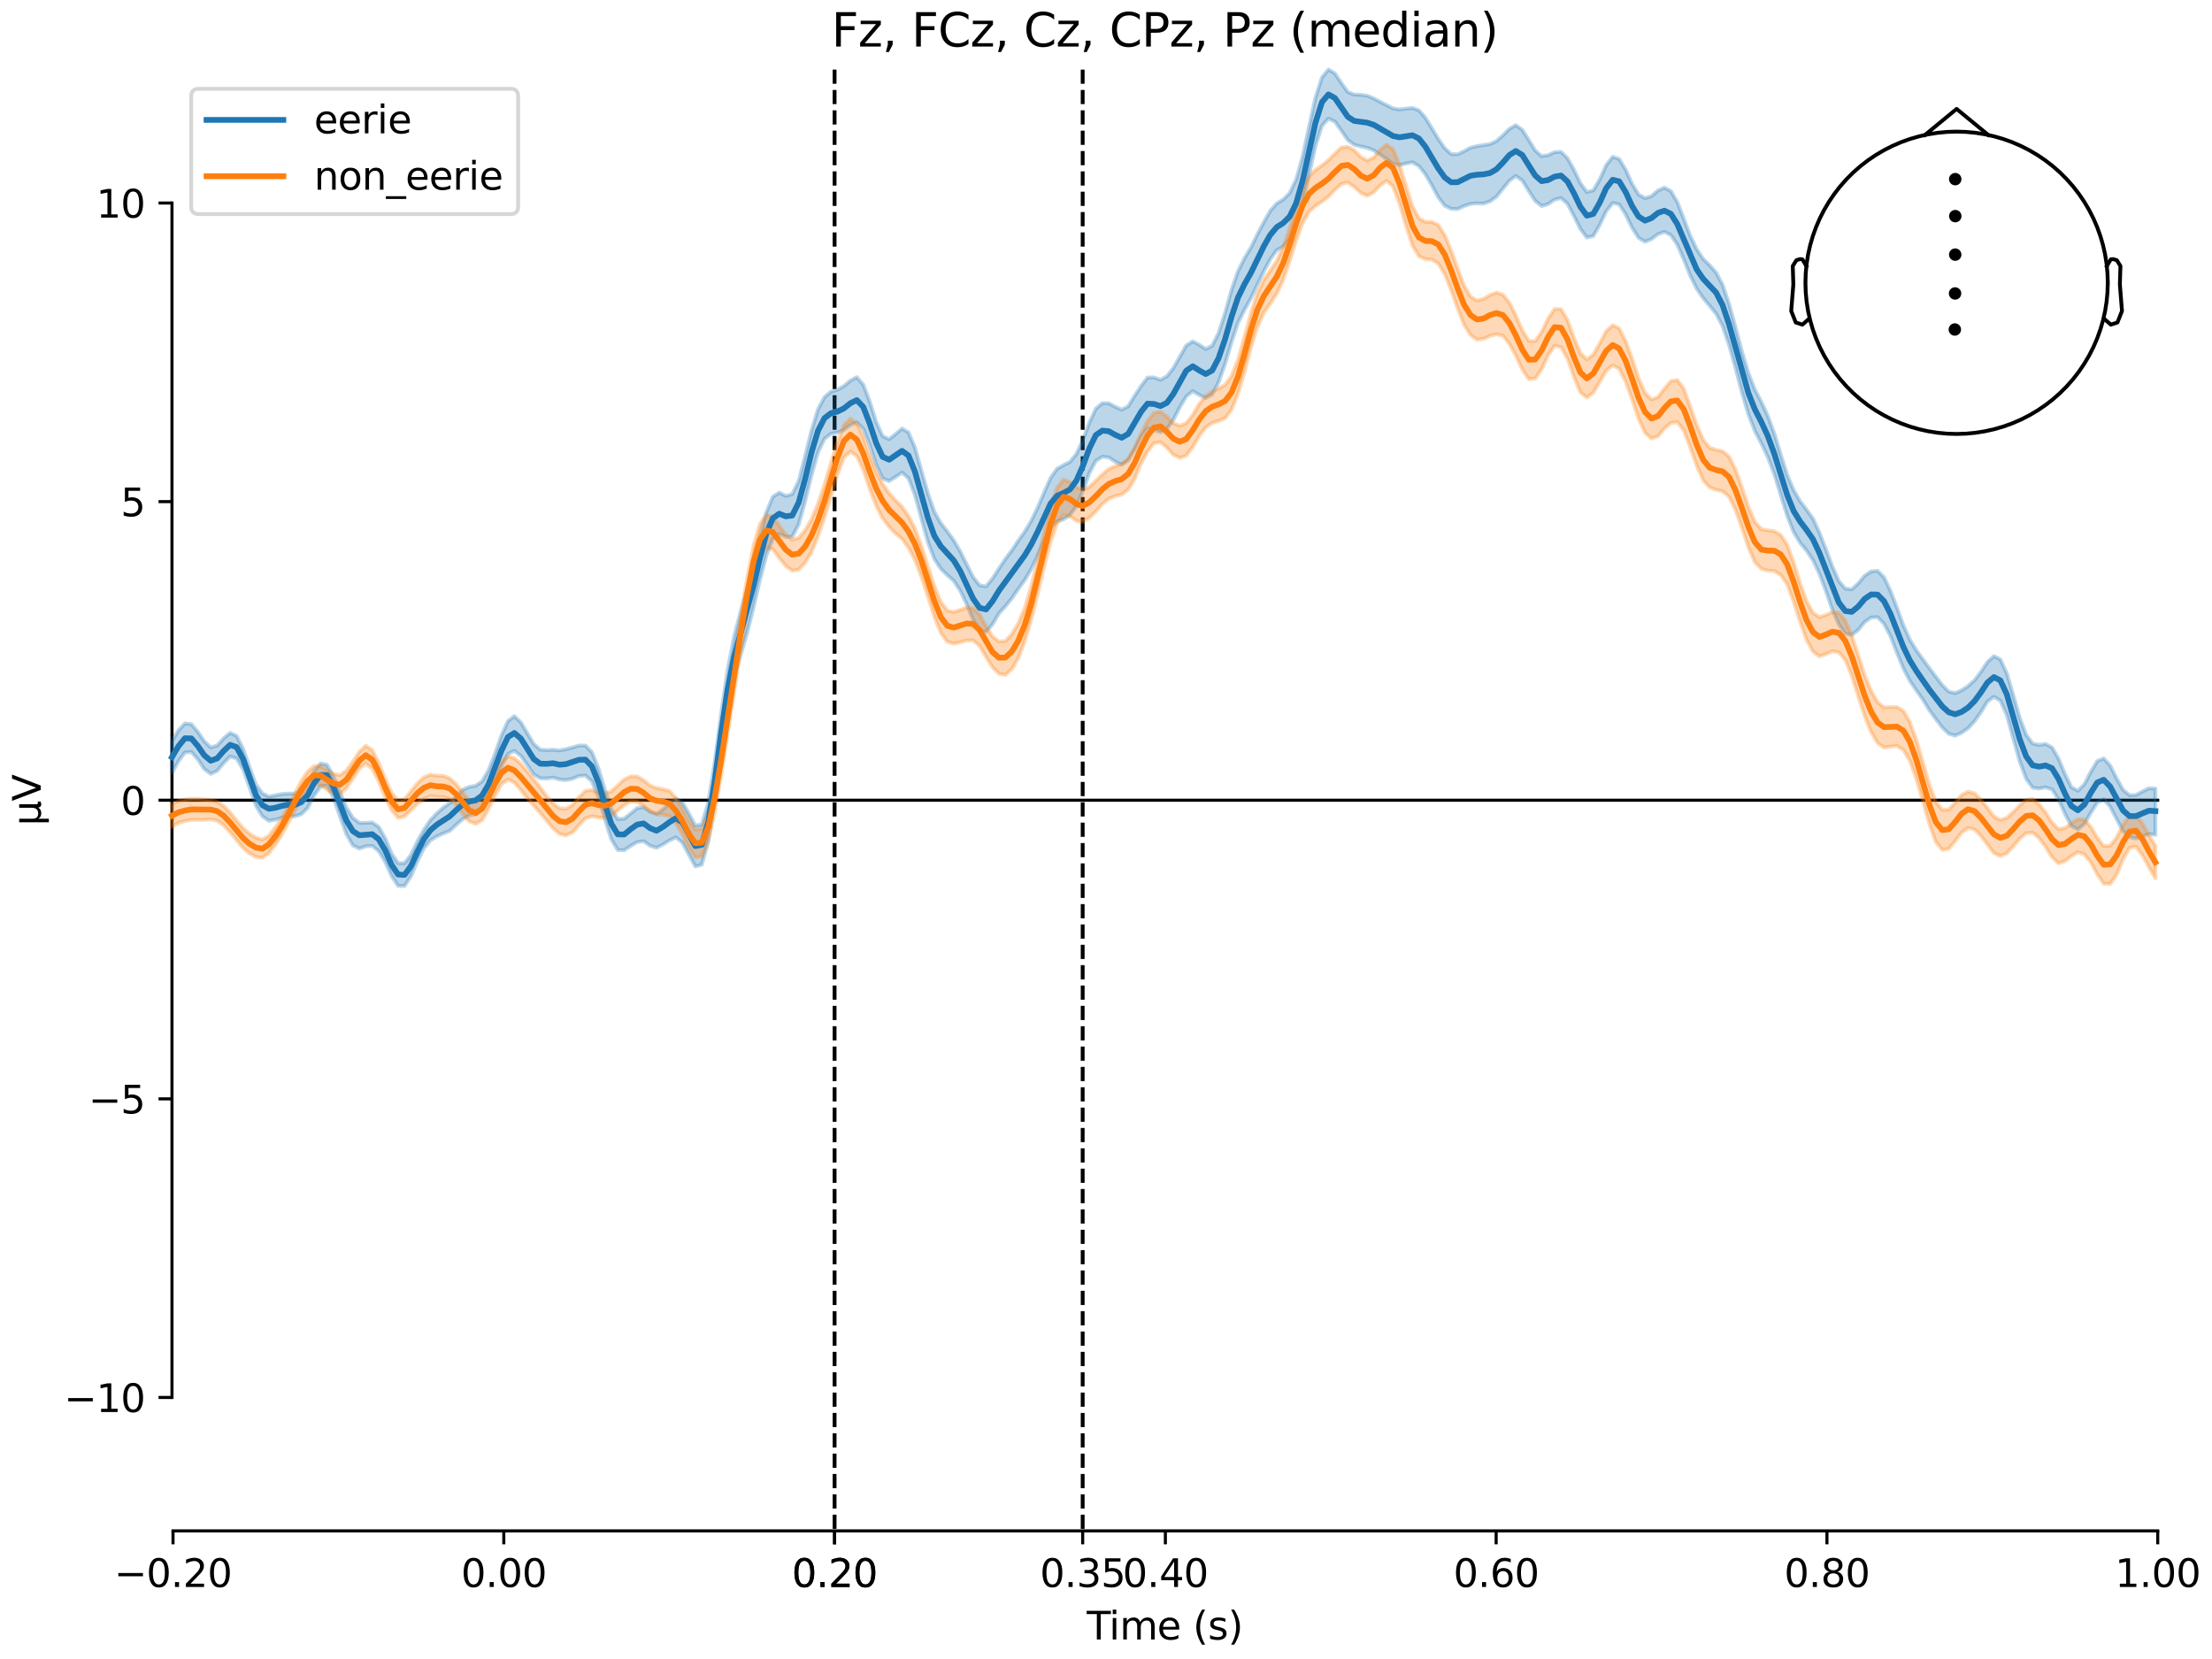 <?xml version="1.0" encoding="utf-8" standalone="no"?>
<!DOCTYPE svg PUBLIC "-//W3C//DTD SVG 1.1//EN"
  "http://www.w3.org/Graphics/SVG/1.1/DTD/svg11.dtd">
<svg xmlns:xlink="http://www.w3.org/1999/xlink" width="576pt" height="432pt" viewBox="0 0 576 432" xmlns="http://www.w3.org/2000/svg" version="1.1">
 <defs>
  <style type="text/css">*{stroke-linejoin: round; stroke-linecap: butt}</style>
 </defs>
 <g id="figure_1">
  <g id="patch_1">
   <path d="M 0 432 
L 576 432 
L 576 0 
L 0 0 
z
" style="fill: #ffffff"/>
  </g>
  <g id="axes_1">
   <g id="patch_2">
    <path d="M 44.783 398.644 
L 561.867 398.644 
L 561.867 18.118 
L 44.783 18.118 
L 44.783 398.644 
z
" style="fill: none; opacity: 0"/>
   </g>
   <g id="patch_3">
    <path d="M 44.783 363.892 
L 44.783 52.87 
" style="fill: none; stroke: #000000; stroke-width: 0.8; stroke-linejoin: miter; stroke-linecap: square"/>
   </g>
   <g id="LineCollection_1">
    <path d="M 217.324 18.118 
L 217.324 398.644 
" clip-path="url(#pca0f511eb4)" style="fill: none; stroke-dasharray: 3.7,1.6; stroke-dashoffset: 0; stroke: #000000"/>
    <path d="M 281.926 18.118 
L 281.926 398.644 
" clip-path="url(#pca0f511eb4)" style="fill: none; stroke-dasharray: 3.7,1.6; stroke-dashoffset: 0; stroke: #000000"/>
   </g>
   <g id="matplotlib.axis_1">
    <g id="xtick_1">
     <g id="line2d_1">
      <defs>
       <path id="me96e9c71e6" d="M 0 0 
L 0 3.5 
" style="stroke: #000000; stroke-width: 0.8"/>
      </defs>
      <g>
       <use xlink:href="#me96e9c71e6" x="45.052" y="398.644" style="stroke: #000000; stroke-width: 0.8"/>
      </g>
     </g>
     <g id="text_1">
      <!-- −0.20 -->
      <g transform="translate(29.73 413.242) scale(0.1 -0.1)">
       <defs>
        <path id="DejaVuSans-2212" d="M 678 2272 
L 4684 2272 
L 4684 1741 
L 678 1741 
L 678 2272 
z
" transform="scale(0.016)"/>
        <path id="DejaVuSans-30" d="M 2034 4250 
Q 1547 4250 1301 3770 
Q 1056 3291 1056 2328 
Q 1056 1369 1301 889 
Q 1547 409 2034 409 
Q 2525 409 2770 889 
Q 3016 1369 3016 2328 
Q 3016 3291 2770 3770 
Q 2525 4250 2034 4250 
z
M 2034 4750 
Q 2819 4750 3233 4129 
Q 3647 3509 3647 2328 
Q 3647 1150 3233 529 
Q 2819 -91 2034 -91 
Q 1250 -91 836 529 
Q 422 1150 422 2328 
Q 422 3509 836 4129 
Q 1250 4750 2034 4750 
z
" transform="scale(0.016)"/>
        <path id="DejaVuSans-2e" d="M 684 794 
L 1344 794 
L 1344 0 
L 684 0 
L 684 794 
z
" transform="scale(0.016)"/>
        <path id="DejaVuSans-32" d="M 1228 531 
L 3431 531 
L 3431 0 
L 469 0 
L 469 531 
Q 828 903 1448 1529 
Q 2069 2156 2228 2338 
Q 2531 2678 2651 2914 
Q 2772 3150 2772 3378 
Q 2772 3750 2511 3984 
Q 2250 4219 1831 4219 
Q 1534 4219 1204 4116 
Q 875 4013 500 3803 
L 500 4441 
Q 881 4594 1212 4672 
Q 1544 4750 1819 4750 
Q 2544 4750 2975 4387 
Q 3406 4025 3406 3419 
Q 3406 3131 3298 2873 
Q 3191 2616 2906 2266 
Q 2828 2175 2409 1742 
Q 1991 1309 1228 531 
z
" transform="scale(0.016)"/>
       </defs>
       <use xlink:href="#DejaVuSans-2212"/>
       <use xlink:href="#DejaVuSans-30" transform="translate(83.789 0)"/>
       <use xlink:href="#DejaVuSans-2e" transform="translate(147.412 0)"/>
       <use xlink:href="#DejaVuSans-32" transform="translate(179.199 0)"/>
       <use xlink:href="#DejaVuSans-30" transform="translate(242.822 0)"/>
      </g>
     </g>
    </g>
    <g id="xtick_2">
     <g id="line2d_2">
      <g>
       <use xlink:href="#me96e9c71e6" x="131.188" y="398.644" style="stroke: #000000; stroke-width: 0.8"/>
      </g>
     </g>
     <g id="text_2">
      <!-- 0.00 -->
      <g transform="translate(120.055 413.242) scale(0.1 -0.1)">
       <use xlink:href="#DejaVuSans-30"/>
       <use xlink:href="#DejaVuSans-2e" transform="translate(63.623 0)"/>
       <use xlink:href="#DejaVuSans-30" transform="translate(95.41 0)"/>
       <use xlink:href="#DejaVuSans-30" transform="translate(159.033 0)"/>
      </g>
     </g>
    </g>
    <g id="xtick_3">
     <g id="line2d_3">
      <g>
       <use xlink:href="#me96e9c71e6" x="217.324" y="398.644" style="stroke: #000000; stroke-width: 0.8"/>
      </g>
     </g>
     <g id="text_3">
      <!-- 0.20 -->
      <g transform="translate(206.191 413.242) scale(0.1 -0.1)">
       <use xlink:href="#DejaVuSans-30"/>
       <use xlink:href="#DejaVuSans-2e" transform="translate(63.623 0)"/>
       <use xlink:href="#DejaVuSans-32" transform="translate(95.41 0)"/>
       <use xlink:href="#DejaVuSans-30" transform="translate(159.033 0)"/>
      </g>
     </g>
    </g>
    <g id="xtick_4">
     <g id="line2d_4">
      <g>
       <use xlink:href="#me96e9c71e6" x="217.324" y="398.644" style="stroke: #000000; stroke-width: 0.8"/>
      </g>
     </g>
     <g id="text_4">
      <!-- 0.20 -->
      <g transform="translate(206.191 413.242) scale(0.1 -0.1)">
       <use xlink:href="#DejaVuSans-30"/>
       <use xlink:href="#DejaVuSans-2e" transform="translate(63.623 0)"/>
       <use xlink:href="#DejaVuSans-32" transform="translate(95.41 0)"/>
       <use xlink:href="#DejaVuSans-30" transform="translate(159.033 0)"/>
      </g>
     </g>
    </g>
    <g id="xtick_5">
     <g id="line2d_5">
      <g>
       <use xlink:href="#me96e9c71e6" x="281.926" y="398.644" style="stroke: #000000; stroke-width: 0.8"/>
      </g>
     </g>
     <g id="text_5">
      <!-- 0.35 -->
      <g transform="translate(270.793 413.242) scale(0.1 -0.1)">
       <defs>
        <path id="DejaVuSans-33" d="M 2597 2516 
Q 3050 2419 3304 2112 
Q 3559 1806 3559 1356 
Q 3559 666 3084 287 
Q 2609 -91 1734 -91 
Q 1441 -91 1130 -33 
Q 819 25 488 141 
L 488 750 
Q 750 597 1062 519 
Q 1375 441 1716 441 
Q 2309 441 2620 675 
Q 2931 909 2931 1356 
Q 2931 1769 2642 2001 
Q 2353 2234 1838 2234 
L 1294 2234 
L 1294 2753 
L 1863 2753 
Q 2328 2753 2575 2939 
Q 2822 3125 2822 3475 
Q 2822 3834 2567 4026 
Q 2313 4219 1838 4219 
Q 1578 4219 1281 4162 
Q 984 4106 628 3988 
L 628 4550 
Q 988 4650 1302 4700 
Q 1616 4750 1894 4750 
Q 2613 4750 3031 4423 
Q 3450 4097 3450 3541 
Q 3450 3153 3228 2886 
Q 3006 2619 2597 2516 
z
" transform="scale(0.016)"/>
        <path id="DejaVuSans-35" d="M 691 4666 
L 3169 4666 
L 3169 4134 
L 1269 4134 
L 1269 2991 
Q 1406 3038 1543 3061 
Q 1681 3084 1819 3084 
Q 2600 3084 3056 2656 
Q 3513 2228 3513 1497 
Q 3513 744 3044 326 
Q 2575 -91 1722 -91 
Q 1428 -91 1123 -41 
Q 819 9 494 109 
L 494 744 
Q 775 591 1075 516 
Q 1375 441 1709 441 
Q 2250 441 2565 725 
Q 2881 1009 2881 1497 
Q 2881 1984 2565 2268 
Q 2250 2553 1709 2553 
Q 1456 2553 1204 2497 
Q 953 2441 691 2322 
L 691 4666 
z
" transform="scale(0.016)"/>
       </defs>
       <use xlink:href="#DejaVuSans-30"/>
       <use xlink:href="#DejaVuSans-2e" transform="translate(63.623 0)"/>
       <use xlink:href="#DejaVuSans-33" transform="translate(95.41 0)"/>
       <use xlink:href="#DejaVuSans-35" transform="translate(159.033 0)"/>
      </g>
     </g>
    </g>
    <g id="xtick_6">
     <g id="line2d_6">
      <g>
       <use xlink:href="#me96e9c71e6" x="303.46" y="398.644" style="stroke: #000000; stroke-width: 0.8"/>
      </g>
     </g>
     <g id="text_6">
      <!-- 0.40 -->
      <g transform="translate(292.327 413.242) scale(0.1 -0.1)">
       <defs>
        <path id="DejaVuSans-34" d="M 2419 4116 
L 825 1625 
L 2419 1625 
L 2419 4116 
z
M 2253 4666 
L 3047 4666 
L 3047 1625 
L 3713 1625 
L 3713 1100 
L 3047 1100 
L 3047 0 
L 2419 0 
L 2419 1100 
L 313 1100 
L 313 1709 
L 2253 4666 
z
" transform="scale(0.016)"/>
       </defs>
       <use xlink:href="#DejaVuSans-30"/>
       <use xlink:href="#DejaVuSans-2e" transform="translate(63.623 0)"/>
       <use xlink:href="#DejaVuSans-34" transform="translate(95.41 0)"/>
       <use xlink:href="#DejaVuSans-30" transform="translate(159.033 0)"/>
      </g>
     </g>
    </g>
    <g id="xtick_7">
     <g id="line2d_7">
      <g>
       <use xlink:href="#me96e9c71e6" x="389.595" y="398.644" style="stroke: #000000; stroke-width: 0.8"/>
      </g>
     </g>
     <g id="text_7">
      <!-- 0.60 -->
      <g transform="translate(378.463 413.242) scale(0.1 -0.1)">
       <defs>
        <path id="DejaVuSans-36" d="M 2113 2584 
Q 1688 2584 1439 2293 
Q 1191 2003 1191 1497 
Q 1191 994 1439 701 
Q 1688 409 2113 409 
Q 2538 409 2786 701 
Q 3034 994 3034 1497 
Q 3034 2003 2786 2293 
Q 2538 2584 2113 2584 
z
M 3366 4563 
L 3366 3988 
Q 3128 4100 2886 4159 
Q 2644 4219 2406 4219 
Q 1781 4219 1451 3797 
Q 1122 3375 1075 2522 
Q 1259 2794 1537 2939 
Q 1816 3084 2150 3084 
Q 2853 3084 3261 2657 
Q 3669 2231 3669 1497 
Q 3669 778 3244 343 
Q 2819 -91 2113 -91 
Q 1303 -91 875 529 
Q 447 1150 447 2328 
Q 447 3434 972 4092 
Q 1497 4750 2381 4750 
Q 2619 4750 2861 4703 
Q 3103 4656 3366 4563 
z
" transform="scale(0.016)"/>
       </defs>
       <use xlink:href="#DejaVuSans-30"/>
       <use xlink:href="#DejaVuSans-2e" transform="translate(63.623 0)"/>
       <use xlink:href="#DejaVuSans-36" transform="translate(95.41 0)"/>
       <use xlink:href="#DejaVuSans-30" transform="translate(159.033 0)"/>
      </g>
     </g>
    </g>
    <g id="xtick_8">
     <g id="line2d_8">
      <g>
       <use xlink:href="#me96e9c71e6" x="475.731" y="398.644" style="stroke: #000000; stroke-width: 0.8"/>
      </g>
     </g>
     <g id="text_8">
      <!-- 0.80 -->
      <g transform="translate(464.598 413.242) scale(0.1 -0.1)">
       <defs>
        <path id="DejaVuSans-38" d="M 2034 2216 
Q 1584 2216 1326 1975 
Q 1069 1734 1069 1313 
Q 1069 891 1326 650 
Q 1584 409 2034 409 
Q 2484 409 2743 651 
Q 3003 894 3003 1313 
Q 3003 1734 2745 1975 
Q 2488 2216 2034 2216 
z
M 1403 2484 
Q 997 2584 770 2862 
Q 544 3141 544 3541 
Q 544 4100 942 4425 
Q 1341 4750 2034 4750 
Q 2731 4750 3128 4425 
Q 3525 4100 3525 3541 
Q 3525 3141 3298 2862 
Q 3072 2584 2669 2484 
Q 3125 2378 3379 2068 
Q 3634 1759 3634 1313 
Q 3634 634 3220 271 
Q 2806 -91 2034 -91 
Q 1263 -91 848 271 
Q 434 634 434 1313 
Q 434 1759 690 2068 
Q 947 2378 1403 2484 
z
M 1172 3481 
Q 1172 3119 1398 2916 
Q 1625 2713 2034 2713 
Q 2441 2713 2670 2916 
Q 2900 3119 2900 3481 
Q 2900 3844 2670 4047 
Q 2441 4250 2034 4250 
Q 1625 4250 1398 4047 
Q 1172 3844 1172 3481 
z
" transform="scale(0.016)"/>
       </defs>
       <use xlink:href="#DejaVuSans-30"/>
       <use xlink:href="#DejaVuSans-2e" transform="translate(63.623 0)"/>
       <use xlink:href="#DejaVuSans-38" transform="translate(95.41 0)"/>
       <use xlink:href="#DejaVuSans-30" transform="translate(159.033 0)"/>
      </g>
     </g>
    </g>
    <g id="xtick_9">
     <g id="line2d_9">
      <g>
       <use xlink:href="#me96e9c71e6" x="561.867" y="398.644" style="stroke: #000000; stroke-width: 0.8"/>
      </g>
     </g>
     <g id="text_9">
      <!-- 1.00 -->
      <g transform="translate(550.734 413.242) scale(0.1 -0.1)">
       <defs>
        <path id="DejaVuSans-31" d="M 794 531 
L 1825 531 
L 1825 4091 
L 703 3866 
L 703 4441 
L 1819 4666 
L 2450 4666 
L 2450 531 
L 3481 531 
L 3481 0 
L 794 0 
L 794 531 
z
" transform="scale(0.016)"/>
       </defs>
       <use xlink:href="#DejaVuSans-31"/>
       <use xlink:href="#DejaVuSans-2e" transform="translate(63.623 0)"/>
       <use xlink:href="#DejaVuSans-30" transform="translate(95.41 0)"/>
       <use xlink:href="#DejaVuSans-30" transform="translate(159.033 0)"/>
      </g>
     </g>
    </g>
    <g id="text_10">
     <!-- Time (s) -->
     <g transform="translate(282.996 426.92) scale(0.1 -0.1)">
      <defs>
       <path id="DejaVuSans-54" d="M -19 4666 
L 3928 4666 
L 3928 4134 
L 2272 4134 
L 2272 0 
L 1638 0 
L 1638 4134 
L -19 4134 
L -19 4666 
z
" transform="scale(0.016)"/>
       <path id="DejaVuSans-69" d="M 603 3500 
L 1178 3500 
L 1178 0 
L 603 0 
L 603 3500 
z
M 603 4863 
L 1178 4863 
L 1178 4134 
L 603 4134 
L 603 4863 
z
" transform="scale(0.016)"/>
       <path id="DejaVuSans-6d" d="M 3328 2828 
Q 3544 3216 3844 3400 
Q 4144 3584 4550 3584 
Q 5097 3584 5394 3201 
Q 5691 2819 5691 2113 
L 5691 0 
L 5113 0 
L 5113 2094 
Q 5113 2597 4934 2840 
Q 4756 3084 4391 3084 
Q 3944 3084 3684 2787 
Q 3425 2491 3425 1978 
L 3425 0 
L 2847 0 
L 2847 2094 
Q 2847 2600 2669 2842 
Q 2491 3084 2119 3084 
Q 1678 3084 1418 2786 
Q 1159 2488 1159 1978 
L 1159 0 
L 581 0 
L 581 3500 
L 1159 3500 
L 1159 2956 
Q 1356 3278 1631 3431 
Q 1906 3584 2284 3584 
Q 2666 3584 2933 3390 
Q 3200 3197 3328 2828 
z
" transform="scale(0.016)"/>
       <path id="DejaVuSans-65" d="M 3597 1894 
L 3597 1613 
L 953 1613 
Q 991 1019 1311 708 
Q 1631 397 2203 397 
Q 2534 397 2845 478 
Q 3156 559 3463 722 
L 3463 178 
Q 3153 47 2828 -22 
Q 2503 -91 2169 -91 
Q 1331 -91 842 396 
Q 353 884 353 1716 
Q 353 2575 817 3079 
Q 1281 3584 2069 3584 
Q 2775 3584 3186 3129 
Q 3597 2675 3597 1894 
z
M 3022 2063 
Q 3016 2534 2758 2815 
Q 2500 3097 2075 3097 
Q 1594 3097 1305 2825 
Q 1016 2553 972 2059 
L 3022 2063 
z
" transform="scale(0.016)"/>
       <path id="DejaVuSans-20" transform="scale(0.016)"/>
       <path id="DejaVuSans-28" d="M 1984 4856 
Q 1566 4138 1362 3434 
Q 1159 2731 1159 2009 
Q 1159 1288 1364 580 
Q 1569 -128 1984 -844 
L 1484 -844 
Q 1016 -109 783 600 
Q 550 1309 550 2009 
Q 550 2706 781 3412 
Q 1013 4119 1484 4856 
L 1984 4856 
z
" transform="scale(0.016)"/>
       <path id="DejaVuSans-73" d="M 2834 3397 
L 2834 2853 
Q 2591 2978 2328 3040 
Q 2066 3103 1784 3103 
Q 1356 3103 1142 2972 
Q 928 2841 928 2578 
Q 928 2378 1081 2264 
Q 1234 2150 1697 2047 
L 1894 2003 
Q 2506 1872 2764 1633 
Q 3022 1394 3022 966 
Q 3022 478 2636 193 
Q 2250 -91 1575 -91 
Q 1294 -91 989 -36 
Q 684 19 347 128 
L 347 722 
Q 666 556 975 473 
Q 1284 391 1588 391 
Q 1994 391 2212 530 
Q 2431 669 2431 922 
Q 2431 1156 2273 1281 
Q 2116 1406 1581 1522 
L 1381 1569 
Q 847 1681 609 1914 
Q 372 2147 372 2553 
Q 372 3047 722 3315 
Q 1072 3584 1716 3584 
Q 2034 3584 2315 3537 
Q 2597 3491 2834 3397 
z
" transform="scale(0.016)"/>
       <path id="DejaVuSans-29" d="M 513 4856 
L 1013 4856 
Q 1481 4119 1714 3412 
Q 1947 2706 1947 2009 
Q 1947 1309 1714 600 
Q 1481 -109 1013 -844 
L 513 -844 
Q 928 -128 1133 580 
Q 1338 1288 1338 2009 
Q 1338 2731 1133 3434 
Q 928 4138 513 4856 
z
" transform="scale(0.016)"/>
      </defs>
      <use xlink:href="#DejaVuSans-54"/>
      <use xlink:href="#DejaVuSans-69" transform="translate(57.959 0)"/>
      <use xlink:href="#DejaVuSans-6d" transform="translate(85.742 0)"/>
      <use xlink:href="#DejaVuSans-65" transform="translate(183.154 0)"/>
      <use xlink:href="#DejaVuSans-20" transform="translate(244.678 0)"/>
      <use xlink:href="#DejaVuSans-28" transform="translate(276.465 0)"/>
      <use xlink:href="#DejaVuSans-73" transform="translate(315.479 0)"/>
      <use xlink:href="#DejaVuSans-29" transform="translate(367.578 0)"/>
     </g>
    </g>
   </g>
   <g id="matplotlib.axis_2">
    <g id="ytick_1">
     <g id="line2d_10">
      <defs>
       <path id="m00d831b1d2" d="M 0 0 
L -3.5 0 
" style="stroke: #000000; stroke-width: 0.8"/>
      </defs>
      <g>
       <use xlink:href="#m00d831b1d2" x="44.783" y="363.892" style="stroke: #000000; stroke-width: 0.8"/>
      </g>
     </g>
     <g id="text_11">
      <!-- −10 -->
      <g transform="translate(16.678 367.691) scale(0.1 -0.1)">
       <use xlink:href="#DejaVuSans-2212"/>
       <use xlink:href="#DejaVuSans-31" transform="translate(83.789 0)"/>
       <use xlink:href="#DejaVuSans-30" transform="translate(147.412 0)"/>
      </g>
     </g>
    </g>
    <g id="ytick_2">
     <g id="line2d_11">
      <g>
       <use xlink:href="#m00d831b1d2" x="44.783" y="286.136" style="stroke: #000000; stroke-width: 0.8"/>
      </g>
     </g>
     <g id="text_12">
      <!-- −5 -->
      <g transform="translate(23.041 289.936) scale(0.1 -0.1)">
       <use xlink:href="#DejaVuSans-2212"/>
       <use xlink:href="#DejaVuSans-35" transform="translate(83.789 0)"/>
      </g>
     </g>
    </g>
    <g id="ytick_3">
     <g id="line2d_12">
      <g>
       <use xlink:href="#m00d831b1d2" x="44.783" y="208.381" style="stroke: #000000; stroke-width: 0.8"/>
      </g>
     </g>
     <g id="text_13">
      <!-- 0 -->
      <g transform="translate(31.421 212.18) scale(0.1 -0.1)">
       <use xlink:href="#DejaVuSans-30"/>
      </g>
     </g>
    </g>
    <g id="ytick_4">
     <g id="line2d_13">
      <g>
       <use xlink:href="#m00d831b1d2" x="44.783" y="130.625" style="stroke: #000000; stroke-width: 0.8"/>
      </g>
     </g>
     <g id="text_14">
      <!-- 5 -->
      <g transform="translate(31.421 134.425) scale(0.1 -0.1)">
       <use xlink:href="#DejaVuSans-35"/>
      </g>
     </g>
    </g>
    <g id="ytick_5">
     <g id="line2d_14">
      <g>
       <use xlink:href="#m00d831b1d2" x="44.783" y="52.87" style="stroke: #000000; stroke-width: 0.8"/>
      </g>
     </g>
     <g id="text_15">
      <!-- 10 -->
      <g transform="translate(25.058 56.669) scale(0.1 -0.1)">
       <use xlink:href="#DejaVuSans-31"/>
       <use xlink:href="#DejaVuSans-30" transform="translate(63.623 0)"/>
      </g>
     </g>
    </g>
    <g id="text_16">
     <!-- µV -->
     <g transform="translate(10.599 214.982) rotate(-90) scale(0.1 -0.1)">
      <defs>
       <path id="DejaVuSans-b5" d="M 544 -1331 
L 544 3500 
L 1119 3500 
L 1119 1325 
Q 1119 872 1334 640 
Q 1550 409 1972 409 
Q 2434 409 2667 671 
Q 2900 934 2900 1459 
L 2900 3500 
L 3475 3500 
L 3475 806 
Q 3475 619 3529 530 
Q 3584 441 3700 441 
Q 3728 441 3778 458 
Q 3828 475 3916 513 
L 3916 50 
Q 3788 -22 3673 -56 
Q 3559 -91 3450 -91 
Q 3234 -91 3106 31 
Q 2978 153 2931 403 
Q 2775 156 2548 32 
Q 2322 -91 2016 -91 
Q 1697 -91 1473 31 
Q 1250 153 1119 397 
L 1119 -1331 
L 544 -1331 
z
" transform="scale(0.016)"/>
       <path id="DejaVuSans-56" d="M 1831 0 
L 50 4666 
L 709 4666 
L 2188 738 
L 3669 4666 
L 4325 4666 
L 2547 0 
L 1831 0 
z
" transform="scale(0.016)"/>
      </defs>
      <use xlink:href="#DejaVuSans-b5"/>
      <use xlink:href="#DejaVuSans-56" transform="translate(63.623 0)"/>
     </g>
    </g>
   </g>
   <g id="patch_4">
    <path d="M 45.052 398.644 
L 561.867 398.644 
" style="fill: none; stroke: #000000; stroke-width: 0.8; stroke-linejoin: miter; stroke-linecap: square"/>
   </g>
   <g id="patch_5">
    <path d="M 44.783 208.381 
L 561.867 208.381 
" style="fill: none; stroke: #000000; stroke-width: 0.8; stroke-linejoin: miter; stroke-linecap: square"/>
   </g>
   <g id="text_17">
    <!-- Fz, FCz, Cz, CPz, Pz (median) -->
    <g transform="translate(216.538 12.118) scale(0.12 -0.12)">
     <defs>
      <path id="DejaVuSans-46" d="M 628 4666 
L 3309 4666 
L 3309 4134 
L 1259 4134 
L 1259 2759 
L 3109 2759 
L 3109 2228 
L 1259 2228 
L 1259 0 
L 628 0 
L 628 4666 
z
" transform="scale(0.016)"/>
      <path id="DejaVuSans-7a" d="M 353 3500 
L 3084 3500 
L 3084 2975 
L 922 459 
L 3084 459 
L 3084 0 
L 275 0 
L 275 525 
L 2438 3041 
L 353 3041 
L 353 3500 
z
" transform="scale(0.016)"/>
      <path id="DejaVuSans-2c" d="M 750 794 
L 1409 794 
L 1409 256 
L 897 -744 
L 494 -744 
L 750 256 
L 750 794 
z
" transform="scale(0.016)"/>
      <path id="DejaVuSans-43" d="M 4122 4306 
L 4122 3641 
Q 3803 3938 3442 4084 
Q 3081 4231 2675 4231 
Q 1875 4231 1450 3742 
Q 1025 3253 1025 2328 
Q 1025 1406 1450 917 
Q 1875 428 2675 428 
Q 3081 428 3442 575 
Q 3803 722 4122 1019 
L 4122 359 
Q 3791 134 3420 21 
Q 3050 -91 2638 -91 
Q 1578 -91 968 557 
Q 359 1206 359 2328 
Q 359 3453 968 4101 
Q 1578 4750 2638 4750 
Q 3056 4750 3426 4639 
Q 3797 4528 4122 4306 
z
" transform="scale(0.016)"/>
      <path id="DejaVuSans-50" d="M 1259 4147 
L 1259 2394 
L 2053 2394 
Q 2494 2394 2734 2622 
Q 2975 2850 2975 3272 
Q 2975 3691 2734 3919 
Q 2494 4147 2053 4147 
L 1259 4147 
z
M 628 4666 
L 2053 4666 
Q 2838 4666 3239 4311 
Q 3641 3956 3641 3272 
Q 3641 2581 3239 2228 
Q 2838 1875 2053 1875 
L 1259 1875 
L 1259 0 
L 628 0 
L 628 4666 
z
" transform="scale(0.016)"/>
      <path id="DejaVuSans-64" d="M 2906 2969 
L 2906 4863 
L 3481 4863 
L 3481 0 
L 2906 0 
L 2906 525 
Q 2725 213 2448 61 
Q 2172 -91 1784 -91 
Q 1150 -91 751 415 
Q 353 922 353 1747 
Q 353 2572 751 3078 
Q 1150 3584 1784 3584 
Q 2172 3584 2448 3432 
Q 2725 3281 2906 2969 
z
M 947 1747 
Q 947 1113 1208 752 
Q 1469 391 1925 391 
Q 2381 391 2643 752 
Q 2906 1113 2906 1747 
Q 2906 2381 2643 2742 
Q 2381 3103 1925 3103 
Q 1469 3103 1208 2742 
Q 947 2381 947 1747 
z
" transform="scale(0.016)"/>
      <path id="DejaVuSans-61" d="M 2194 1759 
Q 1497 1759 1228 1600 
Q 959 1441 959 1056 
Q 959 750 1161 570 
Q 1363 391 1709 391 
Q 2188 391 2477 730 
Q 2766 1069 2766 1631 
L 2766 1759 
L 2194 1759 
z
M 3341 1997 
L 3341 0 
L 2766 0 
L 2766 531 
Q 2569 213 2275 61 
Q 1981 -91 1556 -91 
Q 1019 -91 701 211 
Q 384 513 384 1019 
Q 384 1609 779 1909 
Q 1175 2209 1959 2209 
L 2766 2209 
L 2766 2266 
Q 2766 2663 2505 2880 
Q 2244 3097 1772 3097 
Q 1472 3097 1187 3025 
Q 903 2953 641 2809 
L 641 3341 
Q 956 3463 1253 3523 
Q 1550 3584 1831 3584 
Q 2591 3584 2966 3190 
Q 3341 2797 3341 1997 
z
" transform="scale(0.016)"/>
      <path id="DejaVuSans-6e" d="M 3513 2113 
L 3513 0 
L 2938 0 
L 2938 2094 
Q 2938 2591 2744 2837 
Q 2550 3084 2163 3084 
Q 1697 3084 1428 2787 
Q 1159 2491 1159 1978 
L 1159 0 
L 581 0 
L 581 3500 
L 1159 3500 
L 1159 2956 
Q 1366 3272 1645 3428 
Q 1925 3584 2291 3584 
Q 2894 3584 3203 3211 
Q 3513 2838 3513 2113 
z
" transform="scale(0.016)"/>
     </defs>
     <use xlink:href="#DejaVuSans-46"/>
     <use xlink:href="#DejaVuSans-7a" transform="translate(57.52 0)"/>
     <use xlink:href="#DejaVuSans-2c" transform="translate(110.01 0)"/>
     <use xlink:href="#DejaVuSans-20" transform="translate(141.797 0)"/>
     <use xlink:href="#DejaVuSans-46" transform="translate(173.584 0)"/>
     <use xlink:href="#DejaVuSans-43" transform="translate(231.104 0)"/>
     <use xlink:href="#DejaVuSans-7a" transform="translate(300.928 0)"/>
     <use xlink:href="#DejaVuSans-2c" transform="translate(353.418 0)"/>
     <use xlink:href="#DejaVuSans-20" transform="translate(385.205 0)"/>
     <use xlink:href="#DejaVuSans-43" transform="translate(416.992 0)"/>
     <use xlink:href="#DejaVuSans-7a" transform="translate(486.816 0)"/>
     <use xlink:href="#DejaVuSans-2c" transform="translate(539.307 0)"/>
     <use xlink:href="#DejaVuSans-20" transform="translate(571.094 0)"/>
     <use xlink:href="#DejaVuSans-43" transform="translate(602.881 0)"/>
     <use xlink:href="#DejaVuSans-50" transform="translate(672.705 0)"/>
     <use xlink:href="#DejaVuSans-7a" transform="translate(733.008 0)"/>
     <use xlink:href="#DejaVuSans-2c" transform="translate(785.498 0)"/>
     <use xlink:href="#DejaVuSans-20" transform="translate(817.285 0)"/>
     <use xlink:href="#DejaVuSans-50" transform="translate(849.072 0)"/>
     <use xlink:href="#DejaVuSans-7a" transform="translate(909.375 0)"/>
     <use xlink:href="#DejaVuSans-20" transform="translate(961.865 0)"/>
     <use xlink:href="#DejaVuSans-28" transform="translate(993.652 0)"/>
     <use xlink:href="#DejaVuSans-6d" transform="translate(1032.666 0)"/>
     <use xlink:href="#DejaVuSans-65" transform="translate(1130.078 0)"/>
     <use xlink:href="#DejaVuSans-64" transform="translate(1191.602 0)"/>
     <use xlink:href="#DejaVuSans-69" transform="translate(1255.078 0)"/>
     <use xlink:href="#DejaVuSans-61" transform="translate(1282.861 0)"/>
     <use xlink:href="#DejaVuSans-6e" transform="translate(1344.141 0)"/>
     <use xlink:href="#DejaVuSans-29" transform="translate(1407.52 0)"/>
    </g>
   </g>
   <g id="legend_1">
    <g id="patch_6">
     <path d="M 51.783 55.753 
L 132.925 55.753 
Q 134.925 55.753 134.925 53.753 
L 134.925 25.118 
Q 134.925 23.118 132.925 23.118 
L 51.783 23.118 
Q 49.783 23.118 49.783 25.118 
L 49.783 53.753 
Q 49.783 55.753 51.783 55.753 
z
" style="fill: #ffffff; opacity: 0.8; stroke: #cccccc; stroke-linejoin: miter"/>
    </g>
    <g id="line2d_15">
     <path d="M 53.783 31.217 
L 63.783 31.217 
L 73.783 31.217 
" style="fill: none; stroke: #1f77b4; stroke-width: 1.5; stroke-linecap: square"/>
    </g>
    <g id="text_18">
     <!-- eerie -->
     <g transform="translate(81.783 34.717) scale(0.1 -0.1)">
      <defs>
       <path id="DejaVuSans-72" d="M 2631 2963 
Q 2534 3019 2420 3045 
Q 2306 3072 2169 3072 
Q 1681 3072 1420 2755 
Q 1159 2438 1159 1844 
L 1159 0 
L 581 0 
L 581 3500 
L 1159 3500 
L 1159 2956 
Q 1341 3275 1631 3429 
Q 1922 3584 2338 3584 
Q 2397 3584 2469 3576 
Q 2541 3569 2628 3553 
L 2631 2963 
z
" transform="scale(0.016)"/>
      </defs>
      <use xlink:href="#DejaVuSans-65"/>
      <use xlink:href="#DejaVuSans-65" transform="translate(61.523 0)"/>
      <use xlink:href="#DejaVuSans-72" transform="translate(123.047 0)"/>
      <use xlink:href="#DejaVuSans-69" transform="translate(164.16 0)"/>
      <use xlink:href="#DejaVuSans-65" transform="translate(191.943 0)"/>
     </g>
    </g>
    <g id="line2d_16">
     <path d="M 53.783 45.895 
L 63.783 45.895 
L 73.783 45.895 
" style="fill: none; stroke: #ff7f0e; stroke-width: 1.5; stroke-linecap: square"/>
    </g>
    <g id="text_19">
     <!-- non_eerie -->
     <g transform="translate(81.783 49.395) scale(0.1 -0.1)">
      <defs>
       <path id="DejaVuSans-6f" d="M 1959 3097 
Q 1497 3097 1228 2736 
Q 959 2375 959 1747 
Q 959 1119 1226 758 
Q 1494 397 1959 397 
Q 2419 397 2687 759 
Q 2956 1122 2956 1747 
Q 2956 2369 2687 2733 
Q 2419 3097 1959 3097 
z
M 1959 3584 
Q 2709 3584 3137 3096 
Q 3566 2609 3566 1747 
Q 3566 888 3137 398 
Q 2709 -91 1959 -91 
Q 1206 -91 779 398 
Q 353 888 353 1747 
Q 353 2609 779 3096 
Q 1206 3584 1959 3584 
z
" transform="scale(0.016)"/>
       <path id="DejaVuSans-5f" d="M 3263 -1063 
L 3263 -1509 
L -63 -1509 
L -63 -1063 
L 3263 -1063 
z
" transform="scale(0.016)"/>
      </defs>
      <use xlink:href="#DejaVuSans-6e"/>
      <use xlink:href="#DejaVuSans-6f" transform="translate(63.379 0)"/>
      <use xlink:href="#DejaVuSans-6e" transform="translate(124.561 0)"/>
      <use xlink:href="#DejaVuSans-5f" transform="translate(187.939 0)"/>
      <use xlink:href="#DejaVuSans-65" transform="translate(237.939 0)"/>
      <use xlink:href="#DejaVuSans-65" transform="translate(299.463 0)"/>
      <use xlink:href="#DejaVuSans-72" transform="translate(360.986 0)"/>
      <use xlink:href="#DejaVuSans-69" transform="translate(402.1 0)"/>
      <use xlink:href="#DejaVuSans-65" transform="translate(429.883 0)"/>
     </g>
    </g>
   </g>
   <g id="FillBetweenPolyCollection_1">
    <defs>
     <path id="m45f911b05a" d="M 44.783 -239.053 
L 44.783 -230.744 
L 46.465 -233.787 
L 48.148 -236.055 
L 49.83 -236.188 
L 51.512 -234.277 
L 53.195 -231.738 
L 54.877 -230.491 
L 56.559 -231.27 
L 58.242 -233.316 
L 59.924 -234.999 
L 61.606 -234.486 
L 63.289 -231.679 
L 64.971 -226.974 
L 66.653 -222.173 
L 68.336 -219.422 
L 70.018 -218.262 
L 71.7 -218.569 
L 73.383 -219.06 
L 75.065 -219.532 
L 76.748 -219.427 
L 78.43 -219.959 
L 80.112 -221.596 
L 81.795 -224.858 
L 83.477 -227.208 
L 85.159 -227.476 
L 86.842 -224.256 
L 88.524 -219.417 
L 90.206 -214.77 
L 91.889 -211.863 
L 93.571 -211.027 
L 95.253 -211.635 
L 96.936 -211.723 
L 98.618 -210.37 
L 100.3 -207.588 
L 101.983 -203.857 
L 103.665 -201.317 
L 105.347 -201.294 
L 107.03 -203.848 
L 108.712 -207.784 
L 110.394 -211.106 
L 112.077 -213.189 
L 113.759 -214.223 
L 115.441 -214.971 
L 117.124 -215.658 
L 118.806 -217.233 
L 120.488 -218.704 
L 122.171 -219.638 
L 123.853 -219.958 
L 125.535 -221.335 
L 127.218 -224.086 
L 128.9 -228.128 
L 130.582 -232.395 
L 132.265 -235.659 
L 133.947 -236.495 
L 135.629 -235.175 
L 137.312 -232.796 
L 138.994 -230.332 
L 140.676 -229.333 
L 142.359 -229.302 
L 144.041 -229.509 
L 145.723 -229.032 
L 147.406 -228.877 
L 149.088 -229.242 
L 150.77 -229.932 
L 152.453 -230.069 
L 154.135 -228.548 
L 155.817 -224.383 
L 157.5 -218.719 
L 159.182 -213.461 
L 160.864 -210.661 
L 162.547 -210.605 
L 164.229 -211.74 
L 165.912 -212.728 
L 167.594 -212.961 
L 169.276 -211.772 
L 170.959 -211.241 
L 172.641 -212.114 
L 174.323 -213.154 
L 176.006 -213.967 
L 177.688 -212.577 
L 179.37 -209.469 
L 181.053 -206.398 
L 182.735 -206.838 
L 184.417 -212.782 
L 186.1 -223.428 
L 187.782 -236.137 
L 189.464 -247.341 
L 191.147 -255.676 
L 192.829 -261.372 
L 194.511 -267.029 
L 196.194 -273.759 
L 197.876 -280.948 
L 199.558 -287.367 
L 201.241 -291.618 
L 202.923 -292.961 
L 204.605 -292.191 
L 206.288 -292.236 
L 207.97 -295.43 
L 209.652 -301.496 
L 211.335 -308.344 
L 213.017 -314.268 
L 214.699 -317.739 
L 216.382 -319.053 
L 218.064 -319.367 
L 219.746 -320.037 
L 221.429 -321.316 
L 223.111 -322.015 
L 224.793 -320.328 
L 226.476 -316.117 
L 228.158 -310.986 
L 229.84 -307.428 
L 231.523 -306.738 
L 233.205 -307.794 
L 234.887 -308.952 
L 236.57 -307.46 
L 238.252 -303.103 
L 239.934 -296.938 
L 241.617 -290.885 
L 243.299 -286.469 
L 244.981 -283.894 
L 246.664 -282.233 
L 248.346 -280.777 
L 250.028 -278.225 
L 251.711 -274.681 
L 253.393 -270.571 
L 255.076 -267.855 
L 256.758 -267.428 
L 258.44 -269.428 
L 260.123 -272.268 
L 261.805 -274.135 
L 263.487 -276.192 
L 265.17 -278.646 
L 266.852 -280.971 
L 268.534 -283.819 
L 270.217 -287.351 
L 271.899 -291.186 
L 273.581 -294.513 
L 275.264 -296.242 
L 276.946 -296.772 
L 278.628 -297.878 
L 280.311 -300.188 
L 281.993 -304.147 
L 283.675 -308.84 
L 285.358 -311.992 
L 287.04 -313.073 
L 288.722 -312.892 
L 290.405 -311.786 
L 292.087 -310.993 
L 293.769 -312.086 
L 295.452 -314.895 
L 297.134 -318.188 
L 298.816 -320.426 
L 300.499 -320.053 
L 302.181 -319.437 
L 303.863 -320.272 
L 305.546 -322.679 
L 307.228 -325.989 
L 308.91 -328.784 
L 310.593 -330.168 
L 312.275 -329.17 
L 313.957 -328.346 
L 315.64 -329.264 
L 317.322 -332.477 
L 319.004 -337.213 
L 320.687 -342.884 
L 322.369 -347.913 
L 324.051 -351.306 
L 325.734 -354.335 
L 327.416 -357.899 
L 329.098 -361.372 
L 330.781 -364.496 
L 332.463 -366.86 
L 334.145 -367.808 
L 335.828 -369.727 
L 337.51 -373.174 
L 339.192 -379.007 
L 340.875 -386.529 
L 342.557 -394.029 
L 344.239 -399.249 
L 345.922 -401.111 
L 347.604 -400.349 
L 349.287 -397.968 
L 350.969 -395.537 
L 352.651 -394.294 
L 354.334 -393.876 
L 356.016 -393.513 
L 357.698 -392.866 
L 359.381 -391.742 
L 361.063 -390.523 
L 362.745 -389.371 
L 364.428 -388.988 
L 366.11 -389.418 
L 367.792 -389.759 
L 369.475 -388.763 
L 371.157 -386.642 
L 372.839 -383.772 
L 374.522 -380.626 
L 376.204 -378.45 
L 377.886 -377.62 
L 379.569 -377.575 
L 381.251 -378.352 
L 382.933 -378.914 
L 384.616 -379.056 
L 386.298 -378.994 
L 387.98 -379.566 
L 389.663 -380.784 
L 391.345 -382.854 
L 393.027 -384.936 
L 394.71 -386.179 
L 396.392 -385.004 
L 398.074 -382.297 
L 399.757 -379.709 
L 401.439 -378.346 
L 403.121 -378.867 
L 404.804 -380.017 
L 406.486 -380.443 
L 408.168 -378.933 
L 409.851 -375.752 
L 411.533 -372.371 
L 413.215 -370.152 
L 414.898 -370.549 
L 416.58 -373.48 
L 418.262 -376.995 
L 419.945 -379.147 
L 421.627 -378.79 
L 423.309 -376.193 
L 424.992 -372.694 
L 426.674 -370.077 
L 428.356 -369.058 
L 430.039 -369.743 
L 431.721 -371.03 
L 433.403 -371.629 
L 435.086 -370.8 
L 436.768 -368.299 
L 438.451 -364.428 
L 440.133 -360.25 
L 441.815 -356.824 
L 443.498 -354.363 
L 445.18 -352.395 
L 446.862 -350.297 
L 448.545 -347.137 
L 450.227 -342.232 
L 451.909 -336.232 
L 453.592 -329.815 
L 455.274 -324.147 
L 456.956 -319.784 
L 458.639 -316.559 
L 460.321 -313.002 
L 462.003 -308.599 
L 463.686 -303.191 
L 465.368 -297.753 
L 467.05 -293.477 
L 468.733 -290.672 
L 470.415 -288.636 
L 472.097 -286.125 
L 473.78 -282.564 
L 475.462 -278.091 
L 477.144 -273.215 
L 478.827 -269.392 
L 480.509 -267.012 
L 482.191 -266.662 
L 483.874 -267.962 
L 485.556 -270.035 
L 487.238 -271.214 
L 488.921 -271.3 
L 490.603 -269.57 
L 492.285 -266.346 
L 493.968 -262.01 
L 495.65 -257.91 
L 497.332 -254.697 
L 499.015 -252.228 
L 500.697 -249.869 
L 502.379 -247.098 
L 504.062 -244.815 
L 505.744 -242.595 
L 507.426 -240.943 
L 509.109 -240.456 
L 510.791 -241.178 
L 512.473 -242.366 
L 514.156 -244.187 
L 515.838 -246.556 
L 517.52 -249.326 
L 519.203 -250.557 
L 520.885 -249.572 
L 522.567 -245.794 
L 524.25 -239.718 
L 525.932 -233.717 
L 527.615 -229.209 
L 529.297 -226.886 
L 530.979 -226.667 
L 532.662 -226.994 
L 534.344 -226.445 
L 536.026 -223.87 
L 537.709 -220.094 
L 539.391 -216.884 
L 541.073 -215.997 
L 542.756 -217.419 
L 544.438 -220.338 
L 546.12 -222.992 
L 547.803 -223.906 
L 549.485 -221.928 
L 551.167 -218.721 
L 552.85 -215.563 
L 554.532 -214.001 
L 556.214 -213.638 
L 557.897 -214.19 
L 559.579 -214.842 
L 561.261 -214.614 
L 561.261 -226.669 
L 561.261 -226.669 
L 559.579 -226.717 
L 557.897 -225.915 
L 556.214 -224.974 
L 554.532 -224.907 
L 552.85 -226.326 
L 551.167 -229.3 
L 549.485 -232.625 
L 547.803 -234.495 
L 546.12 -233.819 
L 544.438 -231 
L 542.756 -227.761 
L 541.073 -226.086 
L 539.391 -227.005 
L 537.709 -230.457 
L 536.026 -234.479 
L 534.344 -237.367 
L 532.662 -238.267 
L 530.979 -238.014 
L 529.297 -238.379 
L 527.615 -240.632 
L 525.932 -245.092 
L 524.25 -250.973 
L 522.567 -256.667 
L 520.885 -260.288 
L 519.203 -261.138 
L 517.52 -259.592 
L 515.838 -257.054 
L 514.156 -254.846 
L 512.473 -253.339 
L 510.791 -252.227 
L 509.109 -251.51 
L 507.426 -251.91 
L 505.744 -253.604 
L 504.062 -255.813 
L 502.379 -258.036 
L 500.697 -260.325 
L 499.015 -262.667 
L 497.332 -265.415 
L 495.65 -269.109 
L 493.968 -273.749 
L 492.285 -278.09 
L 490.603 -281.647 
L 488.921 -283.352 
L 487.238 -283.22 
L 485.556 -282.061 
L 483.874 -280.077 
L 482.191 -278.524 
L 480.509 -278.723 
L 478.827 -280.679 
L 477.144 -284.492 
L 475.462 -288.972 
L 473.78 -293.287 
L 472.097 -296.959 
L 470.415 -299.284 
L 468.733 -301.504 
L 467.05 -304.397 
L 465.368 -308.356 
L 463.686 -313.65 
L 462.003 -319.183 
L 460.321 -323.715 
L 458.639 -327.366 
L 456.956 -330.557 
L 455.274 -334.853 
L 453.592 -340.443 
L 451.909 -346.839 
L 450.227 -352.918 
L 448.545 -357.889 
L 446.862 -361.036 
L 445.18 -362.926 
L 443.498 -364.571 
L 441.815 -367.101 
L 440.133 -370.62 
L 438.451 -375.031 
L 436.768 -379.393 
L 435.086 -382.239 
L 433.403 -383.129 
L 431.721 -382.372 
L 430.039 -380.905 
L 428.356 -380.404 
L 426.674 -381.329 
L 424.992 -384.127 
L 423.309 -387.824 
L 421.627 -390.592 
L 419.945 -391.166 
L 418.262 -389.008 
L 416.58 -385.313 
L 414.898 -382.423 
L 413.215 -381.987 
L 411.533 -384.288 
L 409.851 -387.777 
L 408.168 -390.794 
L 406.486 -392.451 
L 404.804 -392.365 
L 403.121 -391.592 
L 401.439 -391.342 
L 399.757 -392.821 
L 398.074 -395.565 
L 396.392 -398.202 
L 394.71 -399.397 
L 393.027 -398.454 
L 391.345 -396.733 
L 389.663 -395.261 
L 387.98 -394.478 
L 386.298 -394.209 
L 384.616 -393.947 
L 382.933 -393.539 
L 381.251 -392.622 
L 379.569 -391.816 
L 377.886 -391.864 
L 376.204 -393.401 
L 374.522 -395.833 
L 372.839 -398.596 
L 371.157 -401.351 
L 369.475 -403.27 
L 367.792 -403.878 
L 366.11 -403.694 
L 364.428 -403.492 
L 362.745 -403.757 
L 361.063 -404.622 
L 359.381 -405.467 
L 357.698 -406.363 
L 356.016 -407.08 
L 354.334 -407.312 
L 352.651 -407.368 
L 350.969 -408.019 
L 349.287 -410.378 
L 347.604 -412.873 
L 345.922 -413.882 
L 344.239 -411.855 
L 342.557 -406.608 
L 340.875 -399.004 
L 339.192 -391.18 
L 337.51 -385.266 
L 335.828 -381.74 
L 334.145 -380.047 
L 332.463 -378.996 
L 330.781 -377.115 
L 329.098 -374.151 
L 327.416 -370.978 
L 325.734 -367.525 
L 324.051 -364.731 
L 322.369 -361.346 
L 320.687 -356.489 
L 319.004 -350.499 
L 317.322 -345.27 
L 315.64 -341.952 
L 313.957 -341.114 
L 312.275 -342.212 
L 310.593 -343.116 
L 308.91 -342.055 
L 307.228 -339.12 
L 305.546 -336.153 
L 303.863 -334.016 
L 302.181 -333.098 
L 300.499 -333.707 
L 298.816 -333.687 
L 297.134 -331.475 
L 295.452 -328.92 
L 293.769 -326.17 
L 292.087 -325.317 
L 290.405 -326.069 
L 288.722 -326.985 
L 287.04 -327.012 
L 285.358 -325.563 
L 283.675 -321.963 
L 281.993 -317.457 
L 280.311 -313.836 
L 278.628 -311.709 
L 276.946 -310.879 
L 275.264 -309.941 
L 273.581 -307.574 
L 271.899 -303.767 
L 270.217 -299.863 
L 268.534 -296.376 
L 266.852 -293.567 
L 265.17 -291.229 
L 263.487 -288.679 
L 261.805 -286.449 
L 260.123 -283.94 
L 258.44 -281.315 
L 256.758 -279.304 
L 255.076 -279.584 
L 253.393 -281.727 
L 251.711 -285.041 
L 250.028 -288.457 
L 248.346 -291.298 
L 246.664 -293.606 
L 244.981 -295.774 
L 243.299 -298.743 
L 241.617 -303.56 
L 239.934 -309.47 
L 238.252 -315.421 
L 236.57 -319.42 
L 234.887 -320.392 
L 233.205 -318.96 
L 231.523 -317.632 
L 229.84 -318.428 
L 228.158 -322.126 
L 226.476 -327.427 
L 224.793 -331.843 
L 223.111 -333.789 
L 221.429 -332.879 
L 219.746 -331.458 
L 218.064 -330.504 
L 216.382 -330.021 
L 214.699 -328.598 
L 213.017 -325.433 
L 211.335 -319.985 
L 209.652 -313.199 
L 207.97 -306.717 
L 206.288 -303.302 
L 204.605 -302.852 
L 202.923 -303.724 
L 201.241 -302.64 
L 199.558 -298.611 
L 197.876 -292.278 
L 196.194 -285.055 
L 194.511 -278.519 
L 192.829 -272.563 
L 191.147 -266.202 
L 189.464 -257.534 
L 187.782 -246.148 
L 186.1 -233.464 
L 184.417 -222.946 
L 182.735 -217.266 
L 181.053 -217.042 
L 179.37 -220.168 
L 177.688 -223.04 
L 176.006 -224.037 
L 174.323 -222.812 
L 172.641 -221.253 
L 170.959 -220.102 
L 169.276 -220.716 
L 167.594 -221.831 
L 165.912 -221.541 
L 164.229 -220.174 
L 162.547 -218.82 
L 160.864 -218.693 
L 159.182 -221.436 
L 157.5 -226.404 
L 155.817 -231.961 
L 154.135 -236.134 
L 152.453 -237.845 
L 150.77 -237.857 
L 149.088 -237.37 
L 147.406 -236.909 
L 145.723 -236.59 
L 144.041 -236.755 
L 142.359 -236.666 
L 140.676 -236.808 
L 138.994 -238.261 
L 137.312 -241.061 
L 135.629 -243.906 
L 133.947 -245.503 
L 132.265 -244.233 
L 130.582 -240.519 
L 128.9 -235.669 
L 127.218 -231.419 
L 125.535 -228.53 
L 123.853 -227.385 
L 122.171 -227.092 
L 120.488 -226.337 
L 118.806 -224.669 
L 117.124 -222.887 
L 115.441 -221.7 
L 113.759 -220.213 
L 112.077 -218.47 
L 110.394 -215.945 
L 108.712 -212.966 
L 107.03 -209.425 
L 105.347 -207.217 
L 103.665 -207.245 
L 101.983 -209.711 
L 100.3 -213.734 
L 98.618 -216.679 
L 96.936 -217.833 
L 95.253 -217.726 
L 93.571 -217.724 
L 91.889 -219.011 
L 90.206 -221.694 
L 88.524 -225.772 
L 86.842 -229.838 
L 85.159 -232.854 
L 83.477 -233.21 
L 81.795 -231.225 
L 80.112 -228.112 
L 78.43 -226.213 
L 76.748 -225.363 
L 75.065 -225.349 
L 73.383 -225.233 
L 71.7 -224.904 
L 70.018 -224.55 
L 68.336 -225.394 
L 66.653 -227.667 
L 64.971 -232.277 
L 63.289 -237.065 
L 61.606 -240.373 
L 59.924 -241.16 
L 58.242 -239.754 
L 56.559 -237.866 
L 54.877 -237.38 
L 53.195 -238.958 
L 51.512 -241.422 
L 49.83 -243.428 
L 48.148 -243.61 
L 46.465 -241.809 
L 44.783 -239.053 
z
" style="stroke: #1f77b4; stroke-opacity: 0.3"/>
    </defs>
    <g>
     <use xlink:href="#m45f911b05a" x="0" y="432" style="fill: #1f77b4; fill-opacity: 0.3; stroke: #1f77b4; stroke-opacity: 0.3"/>
    </g>
   </g>
   <g id="FillBetweenPolyCollection_2">
    <defs>
     <path id="m3b4e3a96ea" d="M 44.783 -222.608 
L 44.783 -216.636 
L 46.465 -217.747 
L 48.148 -218.186 
L 49.83 -218.51 
L 51.512 -218.515 
L 53.195 -218.506 
L 54.877 -218.63 
L 56.559 -218.296 
L 58.242 -217.112 
L 59.924 -215.256 
L 61.606 -213.248 
L 63.289 -211.212 
L 64.971 -209.755 
L 66.653 -208.872 
L 68.336 -208.614 
L 70.018 -209.855 
L 71.7 -212.01 
L 73.383 -214.668 
L 75.065 -217.749 
L 76.748 -220.9 
L 78.43 -224.034 
L 80.112 -226.418 
L 81.795 -227.815 
L 83.477 -227.616 
L 85.159 -226.333 
L 86.842 -225.374 
L 88.524 -225.2 
L 90.206 -226.694 
L 91.889 -229.327 
L 93.571 -231.886 
L 95.253 -233.16 
L 96.936 -231.79 
L 98.618 -228.488 
L 100.3 -224.416 
L 101.983 -221.025 
L 103.665 -219.033 
L 105.347 -219.404 
L 107.03 -221.022 
L 108.712 -222.746 
L 110.394 -223.991 
L 112.077 -224.714 
L 113.759 -224.48 
L 115.441 -224.463 
L 117.124 -223.951 
L 118.806 -222.342 
L 120.488 -220.089 
L 122.171 -218.133 
L 123.853 -217.489 
L 125.535 -218.414 
L 127.218 -221.3 
L 128.9 -224.826 
L 130.582 -227.815 
L 132.265 -229.02 
L 133.947 -228.222 
L 135.629 -226.291 
L 137.312 -224.099 
L 138.994 -222.217 
L 140.676 -220.317 
L 142.359 -218.292 
L 144.041 -216.273 
L 145.723 -214.846 
L 147.406 -214.467 
L 149.088 -215.259 
L 150.77 -217.17 
L 152.453 -218.909 
L 154.135 -219.46 
L 155.817 -219.145 
L 157.5 -219.045 
L 159.182 -219.526 
L 160.864 -220.933 
L 162.547 -222.362 
L 164.229 -223.292 
L 165.912 -223.205 
L 167.594 -222.108 
L 169.276 -220.64 
L 170.959 -219.962 
L 172.641 -219.84 
L 174.323 -219.461 
L 176.006 -217.541 
L 177.688 -214.801 
L 179.37 -211.215 
L 181.053 -208.726 
L 182.735 -208.988 
L 184.417 -213.072 
L 186.1 -220.535 
L 187.782 -230.268 
L 189.464 -240.794 
L 191.147 -251.665 
L 192.829 -262.606 
L 194.511 -272.459 
L 196.194 -281.091 
L 197.876 -286.917 
L 199.558 -289.34 
L 201.241 -288.978 
L 202.923 -286.677 
L 204.605 -284.646 
L 206.288 -283.396 
L 207.97 -283.676 
L 209.652 -285.451 
L 211.335 -288.309 
L 213.017 -292.367 
L 214.699 -297.177 
L 216.382 -302.809 
L 218.064 -308.384 
L 219.746 -312.865 
L 221.429 -314.423 
L 223.111 -313.249 
L 224.793 -309.654 
L 226.476 -304.698 
L 228.158 -300.304 
L 229.84 -297.03 
L 231.523 -294.788 
L 233.205 -293.085 
L 234.887 -291.652 
L 236.57 -289.397 
L 238.252 -286.176 
L 239.934 -281.836 
L 241.617 -276.729 
L 243.299 -271.415 
L 244.981 -267.21 
L 246.664 -264.889 
L 248.346 -264.384 
L 250.028 -264.768 
L 251.711 -265.223 
L 253.393 -265.246 
L 255.076 -263.808 
L 256.758 -260.949 
L 258.44 -258.253 
L 260.123 -256.563 
L 261.805 -256.26 
L 263.487 -257.73 
L 265.17 -260.661 
L 266.852 -265.014 
L 268.534 -270.622 
L 270.217 -277.372 
L 271.899 -284.474 
L 273.581 -290.923 
L 275.264 -295.722 
L 276.946 -297.926 
L 278.628 -297.541 
L 280.311 -296.386 
L 281.993 -296.125 
L 283.675 -297.165 
L 285.358 -298.824 
L 287.04 -300.75 
L 288.722 -302.123 
L 290.405 -302.806 
L 292.087 -303.196 
L 293.769 -304.524 
L 295.452 -307.312 
L 297.134 -311.387 
L 298.816 -314.445 
L 300.499 -316.615 
L 302.181 -316.87 
L 303.863 -315.436 
L 305.546 -313.588 
L 307.228 -312.751 
L 308.91 -313.371 
L 310.593 -315.592 
L 312.275 -318.505 
L 313.957 -320.722 
L 315.64 -321.858 
L 317.322 -322.416 
L 319.004 -323.08 
L 320.687 -325.337 
L 322.369 -329.419 
L 324.051 -335.115 
L 325.734 -341.568 
L 327.416 -346.804 
L 329.098 -350.567 
L 330.781 -352.967 
L 332.463 -355.585 
L 334.145 -359.071 
L 335.828 -364.022 
L 337.51 -369.337 
L 339.192 -373.944 
L 340.875 -376.879 
L 342.557 -378.391 
L 344.239 -379.499 
L 345.922 -380.818 
L 347.604 -382.568 
L 349.287 -384.103 
L 350.969 -384.469 
L 352.651 -383.334 
L 354.334 -381.796 
L 356.016 -381.004 
L 357.698 -381.908 
L 359.381 -383.74 
L 361.063 -384.899 
L 362.745 -383.445 
L 364.428 -379.05 
L 366.11 -373.312 
L 367.792 -368.112 
L 369.475 -365.298 
L 371.157 -364.54 
L 372.839 -364.397 
L 374.522 -363.372 
L 376.204 -360.655 
L 377.886 -356.492 
L 379.569 -351.698 
L 381.251 -347.436 
L 382.933 -344.749 
L 384.616 -343.548 
L 386.298 -343.778 
L 387.98 -344.526 
L 389.663 -344.968 
L 391.345 -344.561 
L 393.027 -342.482 
L 394.71 -339.449 
L 396.392 -335.828 
L 398.074 -333.286 
L 399.757 -333.426 
L 401.439 -335.869 
L 403.121 -339.514 
L 404.804 -341.962 
L 406.486 -341.622 
L 408.168 -338.611 
L 409.851 -333.928 
L 411.533 -329.813 
L 413.215 -328.472 
L 414.898 -329.773 
L 416.58 -332.565 
L 418.262 -335.508 
L 419.945 -336.862 
L 421.627 -335.991 
L 423.309 -332.684 
L 424.992 -328.032 
L 426.674 -323.036 
L 428.356 -319.343 
L 430.039 -317.807 
L 431.721 -318.394 
L 433.403 -320.437 
L 435.086 -321.874 
L 436.768 -322.081 
L 438.451 -319.934 
L 440.133 -315.539 
L 441.815 -310.785 
L 443.498 -306.957 
L 445.18 -305.094 
L 446.862 -304.442 
L 448.545 -304.1 
L 450.227 -302.699 
L 451.909 -299.261 
L 453.592 -294.583 
L 455.274 -289.52 
L 456.956 -285.616 
L 458.639 -283.913 
L 460.321 -283.403 
L 462.003 -283.318 
L 463.686 -282.31 
L 465.368 -279.864 
L 467.05 -275.405 
L 468.733 -270.099 
L 470.415 -265.422 
L 472.097 -262.361 
L 473.78 -261.081 
L 475.462 -261.643 
L 477.144 -262.448 
L 478.827 -262.123 
L 480.509 -260.17 
L 482.191 -256.052 
L 483.874 -250.749 
L 485.556 -245.542 
L 487.238 -241.348 
L 488.921 -238.525 
L 490.603 -237.345 
L 492.285 -237.592 
L 493.968 -237.776 
L 495.65 -236.707 
L 497.332 -233.879 
L 499.015 -229.161 
L 500.697 -223.445 
L 502.379 -217.503 
L 504.062 -212.832 
L 505.744 -210.724 
L 507.426 -210.971 
L 509.109 -212.987 
L 510.791 -215.221 
L 512.473 -216.424 
L 514.156 -215.987 
L 515.838 -214.352 
L 517.52 -212.091 
L 519.203 -209.873 
L 520.885 -209.079 
L 522.567 -209.767 
L 524.25 -211.659 
L 525.932 -213.603 
L 527.615 -215.066 
L 529.297 -215.167 
L 530.979 -213.768 
L 532.662 -211.491 
L 534.344 -208.798 
L 536.026 -207.201 
L 537.709 -207.771 
L 539.391 -209.06 
L 541.073 -210.084 
L 542.756 -209.555 
L 544.438 -207.459 
L 546.12 -204.349 
L 547.803 -201.905 
L 549.485 -201.807 
L 551.167 -204.264 
L 552.85 -208.29 
L 554.532 -211.214 
L 556.214 -211.511 
L 557.897 -209.293 
L 559.579 -206.2 
L 561.261 -203.328 
L 561.261 -211.809 
L 561.261 -211.809 
L 559.579 -214.518 
L 557.897 -217.551 
L 556.214 -219.731 
L 554.532 -219.649 
L 552.85 -217.178 
L 551.167 -213.904 
L 549.485 -211.771 
L 547.803 -211.708 
L 546.12 -213.827 
L 544.438 -216.68 
L 542.756 -218.616 
L 541.073 -218.688 
L 539.391 -217.644 
L 537.709 -216.354 
L 536.026 -216.096 
L 534.344 -217.777 
L 532.662 -220.444 
L 530.979 -222.593 
L 529.297 -223.923 
L 527.615 -223.76 
L 525.932 -222.302 
L 524.25 -220.547 
L 522.567 -219.016 
L 520.885 -218.483 
L 519.203 -219.412 
L 517.52 -221.594 
L 515.838 -223.726 
L 514.156 -225.428 
L 512.473 -225.871 
L 510.791 -224.952 
L 509.109 -222.937 
L 507.426 -221.187 
L 505.744 -221.121 
L 504.062 -223.219 
L 502.379 -227.727 
L 500.697 -233.574 
L 499.015 -239.283 
L 497.332 -243.968 
L 495.65 -246.86 
L 493.968 -247.88 
L 492.285 -247.902 
L 490.603 -247.789 
L 488.921 -249.125 
L 487.238 -252.091 
L 485.556 -256.107 
L 483.874 -261.431 
L 482.191 -266.48 
L 480.509 -270.419 
L 478.827 -272.457 
L 477.144 -272.607 
L 475.462 -271.855 
L 473.78 -271.3 
L 472.097 -272.393 
L 470.415 -275.465 
L 468.733 -280.159 
L 467.05 -285.602 
L 465.368 -290.148 
L 463.686 -292.696 
L 462.003 -293.7 
L 460.321 -293.912 
L 458.639 -294.191 
L 456.956 -296.136 
L 455.274 -300.043 
L 453.592 -305.047 
L 451.909 -309.77 
L 450.227 -313.1 
L 448.545 -314.501 
L 446.862 -314.858 
L 445.18 -315.402 
L 443.498 -317.49 
L 441.815 -321.364 
L 440.133 -326.099 
L 438.451 -330.771 
L 436.768 -333.045 
L 435.086 -332.758 
L 433.403 -330.789 
L 431.721 -328.576 
L 430.039 -327.96 
L 428.356 -329.68 
L 426.674 -333.491 
L 424.992 -338.598 
L 423.309 -343.179 
L 421.627 -346.501 
L 419.945 -347.297 
L 418.262 -345.779 
L 416.58 -342.605 
L 414.898 -339.649 
L 413.215 -338.418 
L 411.533 -339.99 
L 409.851 -343.991 
L 408.168 -348.66 
L 406.486 -351.49 
L 404.804 -351.521 
L 403.121 -349.057 
L 401.439 -345.528 
L 399.757 -343.137 
L 398.074 -343.243 
L 396.392 -345.985 
L 394.71 -349.839 
L 393.027 -353.168 
L 391.345 -355.269 
L 389.663 -355.8 
L 387.98 -355.159 
L 386.298 -354.172 
L 384.616 -353.736 
L 382.933 -354.755 
L 381.251 -357.557 
L 379.569 -362.035 
L 377.886 -366.697 
L 376.204 -370.75 
L 374.522 -373.394 
L 372.839 -374.203 
L 371.157 -374.218 
L 369.475 -375.17 
L 367.792 -378.266 
L 366.11 -383.575 
L 364.428 -389.072 
L 362.745 -393.151 
L 361.063 -394.335 
L 359.381 -392.953 
L 357.698 -390.966 
L 356.016 -390.199 
L 354.334 -391.125 
L 352.651 -392.854 
L 350.969 -393.799 
L 349.287 -393.606 
L 347.604 -391.995 
L 345.922 -390.299 
L 344.239 -388.901 
L 342.557 -387.762 
L 340.875 -386.034 
L 339.192 -382.864 
L 337.51 -378.173 
L 335.828 -372.63 
L 334.145 -367.711 
L 332.463 -364.048 
L 330.781 -361.556 
L 329.098 -359.123 
L 327.416 -355.677 
L 325.734 -350.433 
L 324.051 -344.239 
L 322.369 -338.307 
L 320.687 -334.077 
L 319.004 -331.771 
L 317.322 -330.841 
L 315.64 -330.052 
L 313.957 -328.921 
L 312.275 -326.831 
L 310.593 -323.962 
L 308.91 -321.814 
L 307.228 -321.123 
L 305.546 -321.819 
L 303.863 -323.529 
L 302.181 -324.825 
L 300.499 -324.462 
L 298.816 -322.442 
L 297.134 -319.183 
L 295.452 -315.487 
L 293.769 -312.586 
L 292.087 -311.245 
L 290.405 -310.63 
L 288.722 -309.867 
L 287.04 -308.468 
L 285.358 -306.793 
L 283.675 -305.222 
L 281.993 -304.461 
L 280.311 -305.121 
L 278.628 -306.452 
L 276.946 -307.116 
L 275.264 -305.04 
L 273.581 -300.173 
L 271.899 -293.418 
L 270.217 -286.114 
L 268.534 -279.378 
L 266.852 -273.66 
L 265.17 -269.716 
L 263.487 -266.87 
L 261.805 -265.085 
L 260.123 -264.943 
L 258.44 -266.251 
L 256.758 -268.928 
L 255.076 -272.022 
L 253.393 -273.641 
L 251.711 -273.78 
L 250.028 -273.179 
L 248.346 -272.634 
L 246.664 -273.031 
L 244.981 -275.269 
L 243.299 -279.428 
L 241.617 -284.585 
L 239.934 -289.799 
L 238.252 -294.307 
L 236.57 -297.614 
L 234.887 -300.026 
L 233.205 -301.709 
L 231.523 -303.56 
L 229.84 -305.975 
L 228.158 -309.239 
L 226.476 -313.512 
L 224.793 -318.275 
L 223.111 -321.737 
L 221.429 -322.99 
L 219.746 -321.306 
L 218.064 -316.869 
L 216.382 -311.462 
L 214.699 -305.84 
L 213.017 -300.846 
L 211.335 -296.85 
L 209.652 -293.919 
L 207.97 -291.956 
L 206.288 -291.459 
L 204.605 -292.805 
L 202.923 -295.153 
L 201.241 -297.457 
L 199.558 -297.95 
L 197.876 -295.546 
L 196.194 -289.789 
L 194.511 -281.188 
L 192.829 -271.025 
L 191.147 -259.784 
L 189.464 -248.477 
L 187.782 -237.553 
L 186.1 -227.669 
L 184.417 -220.045 
L 182.735 -216.129 
L 181.053 -216 
L 179.37 -218.301 
L 177.688 -221.443 
L 176.006 -224.171 
L 174.323 -226.057 
L 172.641 -226.503 
L 170.959 -226.796 
L 169.276 -227.444 
L 167.594 -228.831 
L 165.912 -229.811 
L 164.229 -229.848 
L 162.547 -229.026 
L 160.864 -227.484 
L 159.182 -225.918 
L 157.5 -225.43 
L 155.817 -225.627 
L 154.135 -226.26 
L 152.453 -226.096 
L 150.77 -224.389 
L 149.088 -222.39 
L 147.406 -221.399 
L 145.723 -221.505 
L 144.041 -222.762 
L 142.359 -224.645 
L 140.676 -226.926 
L 138.994 -229.042 
L 137.312 -231.095 
L 135.629 -233.086 
L 133.947 -234.565 
L 132.265 -235.058 
L 130.582 -233.578 
L 128.9 -230.753 
L 127.218 -227.328 
L 125.535 -224.318 
L 123.853 -223.104 
L 122.171 -223.587 
L 120.488 -225.638 
L 118.806 -227.772 
L 117.124 -229.276 
L 115.441 -229.981 
L 113.759 -230.02 
L 112.077 -230.263 
L 110.394 -229.589 
L 108.712 -228.05 
L 107.03 -225.973 
L 105.347 -223.864 
L 103.665 -223.488 
L 101.983 -225.542 
L 100.3 -229.217 
L 98.618 -233.385 
L 96.936 -236.683 
L 95.253 -237.809 
L 93.571 -236.251 
L 91.889 -233.667 
L 90.206 -231.353 
L 88.524 -230.137 
L 86.842 -230.507 
L 85.159 -231.478 
L 83.477 -232.498 
L 81.795 -232.551 
L 80.112 -231.058 
L 78.43 -228.55 
L 76.748 -225.327 
L 75.065 -222.042 
L 73.383 -218.961 
L 71.7 -216.55 
L 70.018 -214.377 
L 68.336 -213.369 
L 66.653 -213.894 
L 64.971 -214.88 
L 63.289 -216.374 
L 61.606 -218.336 
L 59.924 -220.436 
L 58.242 -222.13 
L 56.559 -223.223 
L 54.877 -223.606 
L 53.195 -223.83 
L 51.512 -223.989 
L 49.83 -224 
L 48.148 -223.797 
L 46.465 -223.396 
L 44.783 -222.608 
z
" style="stroke: #ff7f0e; stroke-opacity: 0.3"/>
    </defs>
    <g>
     <use xlink:href="#m3b4e3a96ea" x="0" y="432" style="fill: #ff7f0e; fill-opacity: 0.3; stroke: #ff7f0e; stroke-opacity: 0.3"/>
    </g>
   </g>
   <g id="line2d_17">
    <path d="M 44.783 197.155 
L 46.465 194.307 
L 48.148 192.237 
L 49.83 192.284 
L 51.512 194.252 
L 53.195 196.688 
L 54.877 198.095 
L 56.559 197.482 
L 58.242 195.54 
L 59.924 193.952 
L 61.606 194.556 
L 63.289 197.627 
L 66.653 207.06 
L 68.336 209.677 
L 70.018 210.599 
L 71.7 210.338 
L 73.383 209.864 
L 75.065 209.54 
L 76.748 209.604 
L 78.43 208.889 
L 80.112 207.077 
L 81.795 203.895 
L 83.477 201.806 
L 85.159 201.846 
L 86.842 204.98 
L 90.206 213.688 
L 91.889 216.425 
L 93.571 217.502 
L 96.936 217.237 
L 98.618 218.535 
L 100.3 221.423 
L 101.983 225.246 
L 103.665 227.723 
L 105.347 227.821 
L 107.03 225.487 
L 108.712 221.74 
L 110.394 218.458 
L 112.077 216.18 
L 113.759 214.745 
L 117.124 212.558 
L 118.806 210.935 
L 120.488 209.475 
L 122.171 208.721 
L 123.853 208.383 
L 125.535 207.145 
L 127.218 204.261 
L 130.582 195.44 
L 132.265 191.912 
L 133.947 190.869 
L 135.629 192.329 
L 138.994 197.66 
L 140.676 198.864 
L 142.359 198.9 
L 144.041 198.746 
L 145.723 199.127 
L 147.406 198.967 
L 150.77 197.843 
L 152.453 197.817 
L 154.135 199.553 
L 155.817 203.763 
L 157.5 209.4 
L 159.182 214.472 
L 160.864 217.265 
L 162.547 217.292 
L 164.229 215.902 
L 165.912 214.718 
L 167.594 214.429 
L 169.276 215.646 
L 170.959 216.317 
L 172.641 215.328 
L 174.323 214.091 
L 176.006 213.06 
L 177.688 214.193 
L 181.053 220.304 
L 182.735 219.985 
L 184.417 214.09 
L 186.1 203.462 
L 187.782 190.794 
L 189.464 179.485 
L 191.147 171.099 
L 196.194 152.596 
L 197.876 145.367 
L 199.558 138.903 
L 201.241 134.944 
L 202.923 133.765 
L 204.605 134.442 
L 206.288 134.233 
L 207.97 130.886 
L 209.652 124.697 
L 211.335 117.726 
L 213.017 112.125 
L 214.699 108.875 
L 216.382 107.595 
L 218.064 107.184 
L 219.746 106.347 
L 221.429 105.003 
L 223.111 104.187 
L 224.793 105.968 
L 226.476 110.307 
L 228.158 115.387 
L 229.84 118.963 
L 231.523 119.709 
L 234.887 117.405 
L 236.57 118.626 
L 238.252 122.819 
L 241.617 134.847 
L 243.299 139.52 
L 244.981 142.237 
L 248.346 145.923 
L 250.028 148.683 
L 253.393 155.873 
L 255.076 158.29 
L 256.758 158.688 
L 258.44 156.572 
L 260.123 153.808 
L 266.852 144.589 
L 268.534 141.782 
L 270.217 138.418 
L 273.581 131.12 
L 275.264 129.101 
L 276.946 128.363 
L 278.628 127.431 
L 280.311 125.115 
L 281.993 121.289 
L 283.675 116.753 
L 285.358 113.303 
L 287.04 112.134 
L 288.722 112.29 
L 290.405 113.234 
L 292.087 113.982 
L 293.769 112.99 
L 297.134 107.227 
L 298.816 105.11 
L 300.499 105.2 
L 302.181 105.733 
L 303.863 104.885 
L 305.546 102.571 
L 308.91 96.509 
L 310.593 95.38 
L 312.275 96.458 
L 313.957 97.395 
L 315.64 96.48 
L 317.322 93.249 
L 319.004 88.312 
L 320.687 82.469 
L 322.369 77.478 
L 324.051 74.026 
L 325.734 71.042 
L 329.098 64.111 
L 330.781 61.15 
L 332.463 59.145 
L 334.145 58.073 
L 335.828 56.395 
L 337.51 52.941 
L 339.192 47.053 
L 342.557 31.893 
L 344.239 26.596 
L 345.922 24.586 
L 347.604 25.528 
L 350.969 30.417 
L 352.651 31.5 
L 356.016 31.935 
L 357.698 32.493 
L 362.745 35.423 
L 364.428 35.75 
L 367.792 35.222 
L 369.475 36.062 
L 371.157 38.189 
L 374.522 43.862 
L 376.204 46.212 
L 377.886 47.461 
L 379.569 47.443 
L 382.933 45.759 
L 384.616 45.497 
L 386.298 45.398 
L 387.98 45.068 
L 389.663 44.088 
L 391.345 42.347 
L 393.027 40.389 
L 394.71 39.322 
L 396.392 40.372 
L 399.757 45.703 
L 401.439 47.17 
L 403.121 46.888 
L 404.804 46.002 
L 406.486 45.713 
L 408.168 47.253 
L 409.851 50.324 
L 411.533 53.851 
L 413.215 56.158 
L 414.898 55.705 
L 416.58 52.728 
L 418.262 48.979 
L 419.945 46.82 
L 421.627 47.222 
L 423.309 50.003 
L 424.992 53.64 
L 426.674 56.384 
L 428.356 57.452 
L 430.039 56.786 
L 431.721 55.436 
L 433.403 54.862 
L 435.086 55.687 
L 436.768 58.356 
L 441.815 70.144 
L 443.498 72.599 
L 446.862 76.175 
L 448.545 79.416 
L 450.227 84.414 
L 455.274 102.334 
L 456.956 106.59 
L 458.639 109.857 
L 460.321 113.51 
L 462.003 118.085 
L 465.368 128.868 
L 467.05 133.042 
L 468.733 135.773 
L 470.415 137.982 
L 472.097 140.417 
L 473.78 144.017 
L 478.827 156.909 
L 480.509 159.109 
L 482.191 159.322 
L 483.874 157.945 
L 485.556 155.94 
L 487.238 154.796 
L 488.921 154.833 
L 490.603 156.544 
L 492.285 159.865 
L 495.65 168.503 
L 497.332 171.981 
L 499.015 174.712 
L 502.379 179.557 
L 505.744 183.917 
L 507.426 185.457 
L 509.109 185.996 
L 510.791 185.383 
L 512.473 184.265 
L 514.156 182.571 
L 515.838 180.288 
L 517.52 177.729 
L 519.203 176.316 
L 520.885 177.174 
L 522.567 180.799 
L 525.932 192.511 
L 527.615 196.971 
L 529.297 199.293 
L 530.979 199.629 
L 532.662 199.326 
L 534.344 200.044 
L 536.026 202.821 
L 537.709 206.624 
L 539.391 209.876 
L 541.073 210.997 
L 542.756 209.511 
L 544.438 206.451 
L 546.12 203.77 
L 547.803 203.062 
L 549.485 204.828 
L 552.85 211.049 
L 554.532 212.516 
L 556.214 212.511 
L 559.579 211.089 
L 561.261 211.205 
L 561.261 211.205 
" style="fill: none; stroke: #1f77b4; stroke-width: 1.5; stroke-linecap: square"/>
   </g>
   <g id="line2d_18">
    <path d="M 44.783 212.421 
L 46.465 211.538 
L 48.148 211.066 
L 49.83 210.766 
L 54.877 210.819 
L 56.559 211.229 
L 58.242 212.402 
L 59.924 214.176 
L 63.289 218.21 
L 64.971 219.726 
L 66.653 220.701 
L 68.336 221.001 
L 70.018 219.872 
L 71.7 217.741 
L 73.383 215.189 
L 76.748 208.843 
L 78.43 205.732 
L 80.112 203.333 
L 81.795 201.856 
L 83.477 201.945 
L 85.159 203.076 
L 86.842 204.019 
L 88.524 204.334 
L 90.206 203.041 
L 93.571 198.066 
L 95.253 196.652 
L 96.936 197.833 
L 98.618 201.012 
L 100.3 205.111 
L 101.983 208.691 
L 103.665 210.749 
L 105.347 210.372 
L 108.712 206.518 
L 110.394 205.144 
L 112.077 204.478 
L 113.759 204.757 
L 115.441 204.809 
L 117.124 205.317 
L 118.806 206.825 
L 122.171 211.002 
L 123.853 211.699 
L 125.535 210.578 
L 127.218 207.611 
L 128.9 204.079 
L 130.582 201.22 
L 132.265 199.923 
L 133.947 200.609 
L 135.629 202.334 
L 138.994 206.33 
L 144.041 212.486 
L 145.723 213.846 
L 147.406 214.094 
L 149.088 213.166 
L 150.77 211.249 
L 152.453 209.554 
L 154.135 209.151 
L 155.817 209.643 
L 157.5 209.807 
L 159.182 209.214 
L 162.547 206.252 
L 164.229 205.384 
L 165.912 205.432 
L 167.594 206.448 
L 169.276 207.867 
L 170.959 208.499 
L 172.641 208.757 
L 174.323 209.233 
L 176.006 211.123 
L 177.688 213.801 
L 179.37 217.194 
L 181.053 219.562 
L 182.735 219.449 
L 184.417 215.433 
L 186.1 207.791 
L 187.782 197.967 
L 191.147 176.179 
L 192.829 165.097 
L 194.511 154.977 
L 196.194 146.328 
L 197.876 140.519 
L 199.558 138.122 
L 201.241 138.552 
L 204.605 143.135 
L 206.288 144.444 
L 207.97 144.151 
L 209.652 142.337 
L 211.335 139.378 
L 213.017 135.387 
L 214.699 130.439 
L 218.064 119.191 
L 219.746 114.849 
L 221.429 113.177 
L 223.111 114.469 
L 224.793 118.052 
L 226.476 122.83 
L 228.158 127.192 
L 229.84 130.436 
L 231.523 132.781 
L 234.887 136.079 
L 236.57 138.417 
L 238.252 141.628 
L 239.934 146.002 
L 243.299 156.476 
L 244.981 160.682 
L 246.664 162.945 
L 248.346 163.415 
L 251.711 162.362 
L 253.393 162.48 
L 255.076 164.04 
L 258.44 169.802 
L 260.123 171.269 
L 261.805 171.225 
L 263.487 169.63 
L 265.17 166.831 
L 266.852 162.707 
L 268.534 157.095 
L 273.581 136.471 
L 275.264 131.599 
L 276.946 129.365 
L 278.628 129.942 
L 280.311 131.292 
L 281.993 131.744 
L 283.675 130.782 
L 285.358 129.175 
L 287.04 127.393 
L 288.722 126.027 
L 290.405 125.268 
L 292.087 124.77 
L 293.769 123.398 
L 295.452 120.538 
L 297.134 116.722 
L 298.816 113.42 
L 300.499 111.345 
L 302.181 111.033 
L 303.863 112.442 
L 305.546 114.241 
L 307.228 115.02 
L 308.91 114.313 
L 310.593 112.021 
L 312.275 109.231 
L 313.957 107.074 
L 315.64 105.904 
L 317.322 105.302 
L 319.004 104.414 
L 320.687 102.202 
L 322.369 98.046 
L 324.051 92.213 
L 325.734 85.924 
L 327.416 80.652 
L 329.098 77.088 
L 332.463 72.04 
L 334.145 68.504 
L 335.828 63.645 
L 337.51 58.214 
L 339.192 53.49 
L 340.875 50.465 
L 342.557 48.909 
L 344.239 47.832 
L 345.922 46.533 
L 347.604 44.784 
L 349.287 43.205 
L 350.969 42.933 
L 352.651 44.006 
L 354.334 45.723 
L 356.016 46.522 
L 357.698 45.638 
L 359.381 43.653 
L 361.063 42.409 
L 362.745 43.703 
L 364.428 47.823 
L 367.792 58.799 
L 369.475 61.825 
L 371.157 62.729 
L 372.839 62.782 
L 374.522 63.654 
L 376.204 66.282 
L 377.886 70.419 
L 379.569 75.094 
L 381.251 79.352 
L 382.933 82.054 
L 384.616 83.191 
L 386.298 82.956 
L 387.98 82.05 
L 389.663 81.527 
L 391.345 82.028 
L 393.027 84.099 
L 394.71 87.311 
L 396.392 91.025 
L 398.074 93.649 
L 399.757 93.61 
L 401.439 91.258 
L 403.121 87.72 
L 404.804 85.185 
L 406.486 85.344 
L 408.168 88.373 
L 409.851 93.002 
L 411.533 96.989 
L 413.215 98.535 
L 414.898 97.245 
L 418.262 91.352 
L 419.945 89.849 
L 421.627 90.745 
L 423.309 93.979 
L 424.992 98.604 
L 426.674 103.575 
L 428.356 107.281 
L 430.039 108.985 
L 431.721 108.368 
L 433.403 106.254 
L 435.086 104.522 
L 436.768 104.286 
L 438.451 106.574 
L 440.133 110.953 
L 441.815 115.8 
L 443.498 119.703 
L 445.18 121.768 
L 446.862 122.371 
L 448.545 122.745 
L 450.227 124.192 
L 451.909 127.645 
L 453.592 132.242 
L 455.274 137.198 
L 456.956 141.161 
L 458.639 143.094 
L 460.321 143.37 
L 462.003 143.41 
L 463.686 144.356 
L 465.368 146.925 
L 467.05 151.449 
L 468.733 156.769 
L 470.415 161.468 
L 472.097 164.608 
L 473.78 165.849 
L 475.462 165.248 
L 477.144 164.497 
L 478.827 164.789 
L 480.509 166.864 
L 482.191 170.861 
L 485.556 181.175 
L 487.238 185.339 
L 488.921 188.138 
L 490.603 189.358 
L 493.968 189.214 
L 495.65 190.279 
L 497.332 193.165 
L 499.015 197.871 
L 502.379 209.517 
L 504.062 214.039 
L 505.744 216.142 
L 507.426 215.943 
L 509.109 214.062 
L 510.791 211.898 
L 512.473 210.725 
L 514.156 211.214 
L 515.838 212.963 
L 519.203 217.262 
L 520.885 218.175 
L 522.567 217.632 
L 524.25 215.867 
L 525.932 213.908 
L 527.615 212.476 
L 529.297 212.305 
L 530.979 213.626 
L 532.662 215.956 
L 534.344 218.498 
L 536.026 220.048 
L 537.709 219.763 
L 539.391 218.464 
L 541.073 217.38 
L 542.756 217.761 
L 544.438 219.852 
L 546.12 222.835 
L 547.803 225.18 
L 549.485 225.09 
L 551.167 222.768 
L 552.85 219.266 
L 554.532 216.539 
L 556.214 216.321 
L 557.897 218.522 
L 559.579 221.712 
L 561.261 224.534 
L 561.261 224.534 
" style="fill: none; stroke: #ff7f0e; stroke-width: 1.5; stroke-linecap: square"/>
   </g>
  </g>
  <g id="axes_2">
   <g id="PathCollection_1">
    <defs>
     <path id="C0_0_8c4eeed4f5" d="M 0 1.118 
C 0.297 1.118 0.581 1 0.791 0.791 
C 1 0.581 1.118 0.297 1.118 -0 
C 1.118 -0.297 1 -0.581 0.791 -0.791 
C 0.581 -1 0.297 -1.118 0 -1.118 
C -0.297 -1.118 -0.581 -1 -0.791 -0.791 
C -1 -0.581 -1.118 -0.297 -1.118 0 
C -1.118 0.297 -1 0.581 -0.791 0.791 
C -0.581 1 -0.297 1.118 0 1.118 
z
"/>
    </defs>
    <g clip-path="url(#pb436cacac3)">
     <use xlink:href="#C0_0_8c4eeed4f5" x="509.139" y="46.649" style="stroke: #000000"/>
    </g>
    <g clip-path="url(#pb436cacac3)">
     <use xlink:href="#C0_0_8c4eeed4f5" x="509.147" y="56.278" style="stroke: #000000"/>
    </g>
    <g clip-path="url(#pb436cacac3)">
     <use xlink:href="#C0_0_8c4eeed4f5" x="509.092" y="76.414" style="stroke: #000000"/>
    </g>
    <g clip-path="url(#pb436cacac3)">
     <use xlink:href="#C0_0_8c4eeed4f5" x="509.035" y="85.801" style="stroke: #000000"/>
    </g>
    <g clip-path="url(#pb436cacac3)">
     <use xlink:href="#C0_0_8c4eeed4f5" x="509.13" y="66.305" style="stroke: #000000"/>
    </g>
   </g>
   <g id="matplotlib.axis_3"/>
   <g id="matplotlib.axis_4"/>
   <g id="line2d_19">
    <path d="M 548.86 73.636 
L 548.782 71.165 
L 548.55 68.703 
L 548.163 66.26 
L 547.623 63.847 
L 546.933 61.472 
L 546.096 59.145 
L 545.114 56.876 
L 543.991 54.672 
L 542.732 52.544 
L 541.342 50.498 
L 539.826 48.544 
L 538.191 46.689 
L 536.442 44.94 
L 534.587 43.305 
L 532.633 41.789 
L 530.588 40.399 
L 528.459 39.141 
L 526.256 38.018 
L 523.986 37.036 
L 521.66 36.198 
L 519.285 35.508 
L 516.871 34.969 
L 514.429 34.582 
L 511.967 34.349 
L 509.495 34.271 
L 507.023 34.349 
L 504.561 34.582 
L 502.119 34.969 
L 499.705 35.508 
L 497.331 36.198 
L 495.004 37.036 
L 492.734 38.018 
L 490.531 39.141 
L 488.402 40.399 
L 486.357 41.789 
L 484.403 43.305 
L 482.548 44.94 
L 480.799 46.689 
L 479.164 48.544 
L 477.648 50.498 
L 476.258 52.544 
L 474.999 54.672 
L 473.876 56.876 
L 472.894 59.145 
L 472.057 61.472 
L 471.367 63.847 
L 470.827 66.26 
L 470.44 68.703 
L 470.208 71.165 
L 470.13 73.636 
L 470.208 76.108 
L 470.44 78.57 
L 470.827 81.013 
L 471.367 83.426 
L 472.057 85.801 
L 472.894 88.128 
L 473.876 90.397 
L 474.999 92.601 
L 476.258 94.729 
L 477.648 96.775 
L 479.164 98.729 
L 480.799 100.584 
L 482.548 102.332 
L 484.403 103.968 
L 486.357 105.483 
L 488.402 106.873 
L 490.531 108.132 
L 492.734 109.255 
L 495.004 110.237 
L 497.331 111.075 
L 499.705 111.765 
L 502.119 112.304 
L 504.561 112.691 
L 507.023 112.924 
L 509.495 113.001 
L 511.967 112.924 
L 514.429 112.691 
L 516.871 112.304 
L 519.285 111.765 
L 521.66 111.075 
L 523.986 110.237 
L 526.256 109.255 
L 528.459 108.132 
L 530.588 106.873 
L 532.633 105.483 
L 534.587 103.968 
L 536.442 102.332 
L 538.191 100.584 
L 539.826 98.729 
L 541.342 96.775 
L 542.732 94.729 
L 543.991 92.601 
L 545.114 90.397 
L 546.096 88.128 
L 546.933 85.801 
L 547.623 83.426 
L 548.163 81.013 
L 548.55 78.57 
L 548.782 76.108 
L 548.86 73.636 
" style="fill: none; stroke: #000000; stroke-linecap: square"/>
   </g>
   <g id="line2d_20">
    <path d="M 501.25 35.144 
L 509.495 28.367 
L 517.74 35.144 
" style="fill: none; stroke: #000000; stroke-linecap: square"/>
   </g>
   <g id="line2d_21">
    <path d="M 470.366 69.267 
L 469.343 67.535 
L 468.713 67.472 
L 467.776 67.763 
L 466.831 69.267 
L 466.981 74.069 
L 466.43 80.974 
L 467.611 83.974 
L 469.343 84.533 
L 470.996 83.076 
" style="fill: none; stroke: #000000; stroke-linecap: square"/>
   </g>
   <g id="line2d_22">
    <path d="M 548.624 69.267 
L 549.647 67.535 
L 550.277 67.472 
L 551.214 67.763 
L 552.159 69.267 
L 552.009 74.069 
L 552.56 80.974 
L 551.379 83.974 
L 549.647 84.533 
L 547.994 83.076 
" style="fill: none; stroke: #000000; stroke-linecap: square"/>
   </g>
  </g>
 </g>
 <defs>
  <clipPath id="pca0f511eb4">
   <rect x="44.783" y="18.118" width="517.084" height="380.525"/>
  </clipPath>
  <clipPath id="pb436cacac3">
   <rect x="462.123" y="24.135" width="94.744" height="93.098"/>
  </clipPath>
 </defs>
</svg>
